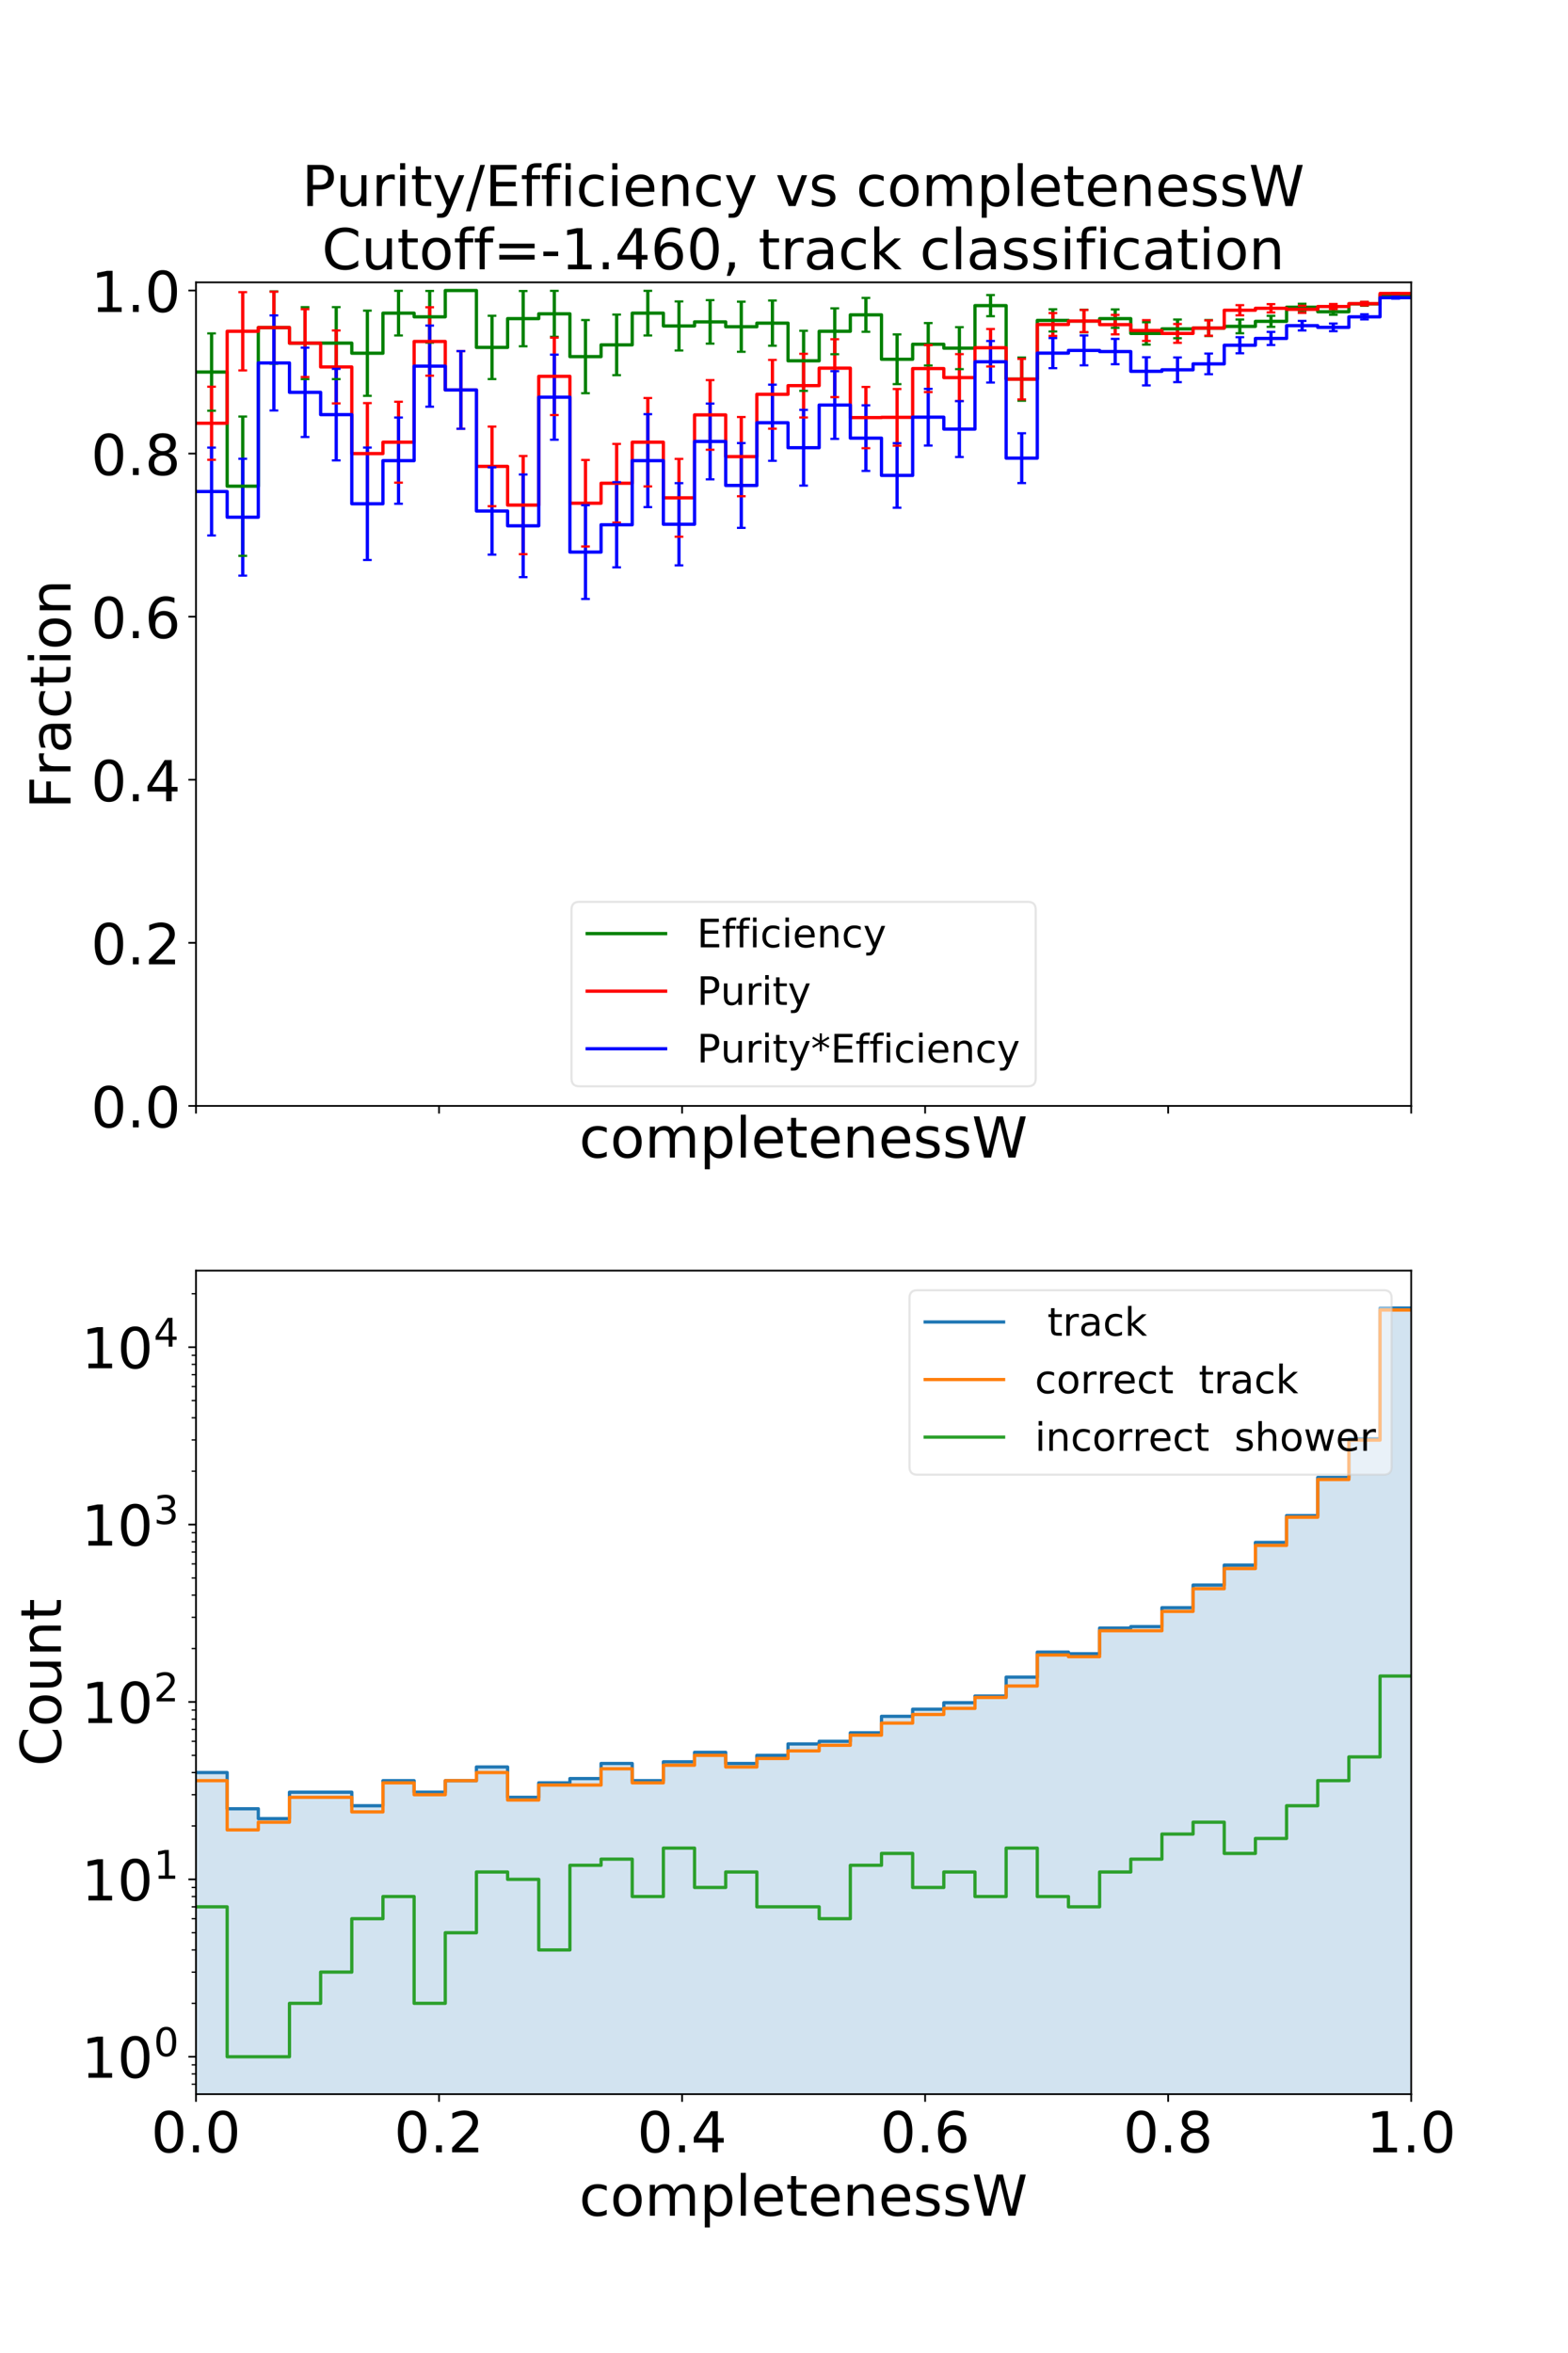 <?xml version="1.0" encoding="utf-8" standalone="no"?>
<!DOCTYPE svg PUBLIC "-//W3C//DTD SVG 1.1//EN"
  "http://www.w3.org/Graphics/SVG/1.1/DTD/svg11.dtd">
<!-- Created with matplotlib (https://matplotlib.org/) -->
<svg height="1080pt" version="1.1" viewBox="0 0 720 1080" width="720pt" xmlns="http://www.w3.org/2000/svg" xmlns:xlink="http://www.w3.org/1999/xlink">
 <defs>
  <style type="text/css">
*{stroke-linecap:butt;stroke-linejoin:round;}
  </style>
 </defs>
 <g id="figure_1">
  <g id="patch_1">
   <path d="M 0 1080 
L 720 1080 
L 720 0 
L 0 0 
z
" style="fill:#ffffff;"/>
  </g>
  <g id="axes_1">
   <g id="patch_2">
    <path d="M 90 507.6 
L 648 507.6 
L 648 129.6 
L 90 129.6 
z
" style="fill:#ffffff;"/>
   </g>
   <g id="matplotlib.axis_1">
    <g id="xtick_1">
     <g id="line2d_1">
      <defs>
       <path d="M 0 0 
L 0 3.5 
" id="m9098dfdfc2" style="stroke:#000000;stroke-width:0.8;"/>
      </defs>
      <g>
       <use style="stroke:#000000;stroke-width:0.8;" x="90" xlink:href="#m9098dfdfc2" y="507.6"/>
      </g>
     </g>
    </g>
    <g id="xtick_2">
     <g id="line2d_2">
      <g>
       <use style="stroke:#000000;stroke-width:0.8;" x="201.6" xlink:href="#m9098dfdfc2" y="507.6"/>
      </g>
     </g>
    </g>
    <g id="xtick_3">
     <g id="line2d_3">
      <g>
       <use style="stroke:#000000;stroke-width:0.8;" x="313.2" xlink:href="#m9098dfdfc2" y="507.6"/>
      </g>
     </g>
    </g>
    <g id="xtick_4">
     <g id="line2d_4">
      <g>
       <use style="stroke:#000000;stroke-width:0.8;" x="424.8" xlink:href="#m9098dfdfc2" y="507.6"/>
      </g>
     </g>
    </g>
    <g id="xtick_5">
     <g id="line2d_5">
      <g>
       <use style="stroke:#000000;stroke-width:0.8;" x="536.4" xlink:href="#m9098dfdfc2" y="507.6"/>
      </g>
     </g>
    </g>
    <g id="xtick_6">
     <g id="line2d_6">
      <g>
       <use style="stroke:#000000;stroke-width:0.8;" x="648" xlink:href="#m9098dfdfc2" y="507.6"/>
      </g>
     </g>
    </g>
    <g id="text_1">
     <!-- completenessW -->
     <defs>
      <path d="M 48.781 52.594 
L 48.781 44.188 
Q 44.969 46.297 41.141 47.344 
Q 37.312 48.391 33.406 48.391 
Q 24.656 48.391 19.812 42.844 
Q 14.984 37.312 14.984 27.297 
Q 14.984 17.281 19.812 11.734 
Q 24.656 6.203 33.406 6.203 
Q 37.312 6.203 41.141 7.25 
Q 44.969 8.297 48.781 10.406 
L 48.781 2.094 
Q 45.016 0.344 40.984 -0.531 
Q 36.969 -1.422 32.422 -1.422 
Q 20.062 -1.422 12.781 6.344 
Q 5.516 14.109 5.516 27.297 
Q 5.516 40.672 12.859 48.328 
Q 20.219 56 33.016 56 
Q 37.156 56 41.109 55.141 
Q 45.062 54.297 48.781 52.594 
z
" id="DejaVuSans-99"/>
      <path d="M 30.609 48.391 
Q 23.391 48.391 19.188 42.75 
Q 14.984 37.109 14.984 27.297 
Q 14.984 17.484 19.156 11.844 
Q 23.344 6.203 30.609 6.203 
Q 37.797 6.203 41.984 11.859 
Q 46.188 17.531 46.188 27.297 
Q 46.188 37.016 41.984 42.703 
Q 37.797 48.391 30.609 48.391 
z
M 30.609 56 
Q 42.328 56 49.016 48.375 
Q 55.719 40.766 55.719 27.297 
Q 55.719 13.875 49.016 6.219 
Q 42.328 -1.422 30.609 -1.422 
Q 18.844 -1.422 12.172 6.219 
Q 5.516 13.875 5.516 27.297 
Q 5.516 40.766 12.172 48.375 
Q 18.844 56 30.609 56 
z
" id="DejaVuSans-111"/>
      <path d="M 52 44.188 
Q 55.375 50.25 60.062 53.125 
Q 64.75 56 71.094 56 
Q 79.641 56 84.281 50.016 
Q 88.922 44.047 88.922 33.016 
L 88.922 0 
L 79.891 0 
L 79.891 32.719 
Q 79.891 40.578 77.094 44.375 
Q 74.312 48.188 68.609 48.188 
Q 61.625 48.188 57.562 43.547 
Q 53.516 38.922 53.516 30.906 
L 53.516 0 
L 44.484 0 
L 44.484 32.719 
Q 44.484 40.625 41.703 44.406 
Q 38.922 48.188 33.109 48.188 
Q 26.219 48.188 22.156 43.531 
Q 18.109 38.875 18.109 30.906 
L 18.109 0 
L 9.078 0 
L 9.078 54.688 
L 18.109 54.688 
L 18.109 46.188 
Q 21.188 51.219 25.484 53.609 
Q 29.781 56 35.688 56 
Q 41.656 56 45.828 52.969 
Q 50 49.953 52 44.188 
z
" id="DejaVuSans-109"/>
      <path d="M 18.109 8.203 
L 18.109 -20.797 
L 9.078 -20.797 
L 9.078 54.688 
L 18.109 54.688 
L 18.109 46.391 
Q 20.953 51.266 25.266 53.625 
Q 29.594 56 35.594 56 
Q 45.562 56 51.781 48.094 
Q 58.016 40.188 58.016 27.297 
Q 58.016 14.406 51.781 6.484 
Q 45.562 -1.422 35.594 -1.422 
Q 29.594 -1.422 25.266 0.953 
Q 20.953 3.328 18.109 8.203 
z
M 48.688 27.297 
Q 48.688 37.203 44.609 42.844 
Q 40.531 48.484 33.406 48.484 
Q 26.266 48.484 22.188 42.844 
Q 18.109 37.203 18.109 27.297 
Q 18.109 17.391 22.188 11.75 
Q 26.266 6.109 33.406 6.109 
Q 40.531 6.109 44.609 11.75 
Q 48.688 17.391 48.688 27.297 
z
" id="DejaVuSans-112"/>
      <path d="M 9.422 75.984 
L 18.406 75.984 
L 18.406 0 
L 9.422 0 
z
" id="DejaVuSans-108"/>
      <path d="M 56.203 29.594 
L 56.203 25.203 
L 14.891 25.203 
Q 15.484 15.922 20.484 11.062 
Q 25.484 6.203 34.422 6.203 
Q 39.594 6.203 44.453 7.469 
Q 49.312 8.734 54.109 11.281 
L 54.109 2.781 
Q 49.266 0.734 44.188 -0.344 
Q 39.109 -1.422 33.891 -1.422 
Q 20.797 -1.422 13.156 6.188 
Q 5.516 13.812 5.516 26.812 
Q 5.516 40.234 12.766 48.109 
Q 20.016 56 32.328 56 
Q 43.359 56 49.781 48.891 
Q 56.203 41.797 56.203 29.594 
z
M 47.219 32.234 
Q 47.125 39.594 43.094 43.984 
Q 39.062 48.391 32.422 48.391 
Q 24.906 48.391 20.391 44.141 
Q 15.875 39.891 15.188 32.172 
z
" id="DejaVuSans-101"/>
      <path d="M 18.312 70.219 
L 18.312 54.688 
L 36.812 54.688 
L 36.812 47.703 
L 18.312 47.703 
L 18.312 18.016 
Q 18.312 11.328 20.141 9.422 
Q 21.969 7.516 27.594 7.516 
L 36.812 7.516 
L 36.812 0 
L 27.594 0 
Q 17.188 0 13.234 3.875 
Q 9.281 7.766 9.281 18.016 
L 9.281 47.703 
L 2.688 47.703 
L 2.688 54.688 
L 9.281 54.688 
L 9.281 70.219 
z
" id="DejaVuSans-116"/>
      <path d="M 54.891 33.016 
L 54.891 0 
L 45.906 0 
L 45.906 32.719 
Q 45.906 40.484 42.875 44.328 
Q 39.844 48.188 33.797 48.188 
Q 26.516 48.188 22.312 43.547 
Q 18.109 38.922 18.109 30.906 
L 18.109 0 
L 9.078 0 
L 9.078 54.688 
L 18.109 54.688 
L 18.109 46.188 
Q 21.344 51.125 25.703 53.562 
Q 30.078 56 35.797 56 
Q 45.219 56 50.047 50.172 
Q 54.891 44.344 54.891 33.016 
z
" id="DejaVuSans-110"/>
      <path d="M 44.281 53.078 
L 44.281 44.578 
Q 40.484 46.531 36.375 47.5 
Q 32.281 48.484 27.875 48.484 
Q 21.188 48.484 17.844 46.438 
Q 14.5 44.391 14.5 40.281 
Q 14.5 37.156 16.891 35.375 
Q 19.281 33.594 26.516 31.984 
L 29.594 31.297 
Q 39.156 29.25 43.188 25.516 
Q 47.219 21.781 47.219 15.094 
Q 47.219 7.469 41.188 3.016 
Q 35.156 -1.422 24.609 -1.422 
Q 20.219 -1.422 15.453 -0.562 
Q 10.688 0.297 5.422 2 
L 5.422 11.281 
Q 10.406 8.688 15.234 7.391 
Q 20.062 6.109 24.812 6.109 
Q 31.156 6.109 34.562 8.281 
Q 37.984 10.453 37.984 14.406 
Q 37.984 18.062 35.516 20.016 
Q 33.062 21.969 24.703 23.781 
L 21.578 24.516 
Q 13.234 26.266 9.516 29.906 
Q 5.812 33.547 5.812 39.891 
Q 5.812 47.609 11.281 51.797 
Q 16.75 56 26.812 56 
Q 31.781 56 36.172 55.266 
Q 40.578 54.547 44.281 53.078 
z
" id="DejaVuSans-115"/>
      <path d="M 3.328 72.906 
L 13.281 72.906 
L 28.609 11.281 
L 43.891 72.906 
L 54.984 72.906 
L 70.312 11.281 
L 85.594 72.906 
L 95.609 72.906 
L 77.297 0 
L 64.891 0 
L 49.516 63.281 
L 33.984 0 
L 21.578 0 
z
" id="DejaVuSans-87"/>
     </defs>
     <g transform="translate(265.958 531.295)scale(0.259 -0.259)">
      <use xlink:href="#DejaVuSans-99"/>
      <use x="54.98" xlink:href="#DejaVuSans-111"/>
      <use x="116.162" xlink:href="#DejaVuSans-109"/>
      <use x="213.574" xlink:href="#DejaVuSans-112"/>
      <use x="277.051" xlink:href="#DejaVuSans-108"/>
      <use x="304.834" xlink:href="#DejaVuSans-101"/>
      <use x="366.357" xlink:href="#DejaVuSans-116"/>
      <use x="405.566" xlink:href="#DejaVuSans-101"/>
      <use x="467.09" xlink:href="#DejaVuSans-110"/>
      <use x="530.469" xlink:href="#DejaVuSans-101"/>
      <use x="591.992" xlink:href="#DejaVuSans-115"/>
      <use x="644.092" xlink:href="#DejaVuSans-115"/>
      <use x="696.191" xlink:href="#DejaVuSans-87"/>
     </g>
    </g>
   </g>
   <g id="matplotlib.axis_2">
    <g id="ytick_1">
     <g id="line2d_7">
      <defs>
       <path d="M 0 0 
L -3.5 0 
" id="mc0fa585a8b" style="stroke:#000000;stroke-width:0.8;"/>
      </defs>
      <g>
       <use style="stroke:#000000;stroke-width:0.8;" x="90" xlink:href="#mc0fa585a8b" y="507.6"/>
      </g>
     </g>
     <g id="text_2">
      <!-- 0.0 -->
      <defs>
       <path d="M 31.781 66.406 
Q 24.172 66.406 20.328 58.906 
Q 16.5 51.422 16.5 36.375 
Q 16.5 21.391 20.328 13.891 
Q 24.172 6.391 31.781 6.391 
Q 39.453 6.391 43.281 13.891 
Q 47.125 21.391 47.125 36.375 
Q 47.125 51.422 43.281 58.906 
Q 39.453 66.406 31.781 66.406 
z
M 31.781 74.219 
Q 44.047 74.219 50.516 64.516 
Q 56.984 54.828 56.984 36.375 
Q 56.984 17.969 50.516 8.266 
Q 44.047 -1.422 31.781 -1.422 
Q 19.531 -1.422 13.062 8.266 
Q 6.594 17.969 6.594 36.375 
Q 6.594 54.828 13.062 64.516 
Q 19.531 74.219 31.781 74.219 
z
" id="DejaVuSans-48"/>
       <path d="M 10.688 12.406 
L 21 12.406 
L 21 0 
L 10.688 0 
z
" id="DejaVuSans-46"/>
      </defs>
      <g transform="translate(41.779 517.448)scale(0.259 -0.259)">
       <use xlink:href="#DejaVuSans-48"/>
       <use x="63.623" xlink:href="#DejaVuSans-46"/>
       <use x="95.41" xlink:href="#DejaVuSans-48"/>
      </g>
     </g>
    </g>
    <g id="ytick_2">
     <g id="line2d_8">
      <g>
       <use style="stroke:#000000;stroke-width:0.8;" x="90" xlink:href="#mc0fa585a8b" y="432.749"/>
      </g>
     </g>
     <g id="text_3">
      <!-- 0.2 -->
      <defs>
       <path d="M 19.188 8.297 
L 53.609 8.297 
L 53.609 0 
L 7.328 0 
L 7.328 8.297 
Q 12.938 14.109 22.625 23.891 
Q 32.328 33.688 34.812 36.531 
Q 39.547 41.844 41.422 45.531 
Q 43.312 49.219 43.312 52.781 
Q 43.312 58.594 39.234 62.25 
Q 35.156 65.922 28.609 65.922 
Q 23.969 65.922 18.812 64.312 
Q 13.672 62.703 7.812 59.422 
L 7.812 69.391 
Q 13.766 71.781 18.938 73 
Q 24.125 74.219 28.422 74.219 
Q 39.75 74.219 46.484 68.547 
Q 53.219 62.891 53.219 53.422 
Q 53.219 48.922 51.531 44.891 
Q 49.859 40.875 45.406 35.406 
Q 44.188 33.984 37.641 27.219 
Q 31.109 20.453 19.188 8.297 
z
" id="DejaVuSans-50"/>
      </defs>
      <g transform="translate(41.779 442.596)scale(0.259 -0.259)">
       <use xlink:href="#DejaVuSans-48"/>
       <use x="63.623" xlink:href="#DejaVuSans-46"/>
       <use x="95.41" xlink:href="#DejaVuSans-50"/>
      </g>
     </g>
    </g>
    <g id="ytick_3">
     <g id="line2d_9">
      <g>
       <use style="stroke:#000000;stroke-width:0.8;" x="90" xlink:href="#mc0fa585a8b" y="357.897"/>
      </g>
     </g>
     <g id="text_4">
      <!-- 0.4 -->
      <defs>
       <path d="M 37.797 64.312 
L 12.891 25.391 
L 37.797 25.391 
z
M 35.203 72.906 
L 47.609 72.906 
L 47.609 25.391 
L 58.016 25.391 
L 58.016 17.188 
L 47.609 17.188 
L 47.609 0 
L 37.797 0 
L 37.797 17.188 
L 4.891 17.188 
L 4.891 26.703 
z
" id="DejaVuSans-52"/>
      </defs>
      <g transform="translate(41.779 367.745)scale(0.259 -0.259)">
       <use xlink:href="#DejaVuSans-48"/>
       <use x="63.623" xlink:href="#DejaVuSans-46"/>
       <use x="95.41" xlink:href="#DejaVuSans-52"/>
      </g>
     </g>
    </g>
    <g id="ytick_4">
     <g id="line2d_10">
      <g>
       <use style="stroke:#000000;stroke-width:0.8;" x="90" xlink:href="#mc0fa585a8b" y="283.046"/>
      </g>
     </g>
     <g id="text_5">
      <!-- 0.6 -->
      <defs>
       <path d="M 33.016 40.375 
Q 26.375 40.375 22.484 35.828 
Q 18.609 31.297 18.609 23.391 
Q 18.609 15.531 22.484 10.953 
Q 26.375 6.391 33.016 6.391 
Q 39.656 6.391 43.531 10.953 
Q 47.406 15.531 47.406 23.391 
Q 47.406 31.297 43.531 35.828 
Q 39.656 40.375 33.016 40.375 
z
M 52.594 71.297 
L 52.594 62.312 
Q 48.875 64.062 45.094 64.984 
Q 41.312 65.922 37.594 65.922 
Q 27.828 65.922 22.672 59.328 
Q 17.531 52.734 16.797 39.406 
Q 19.672 43.656 24.016 45.922 
Q 28.375 48.188 33.594 48.188 
Q 44.578 48.188 50.953 41.516 
Q 57.328 34.859 57.328 23.391 
Q 57.328 12.156 50.688 5.359 
Q 44.047 -1.422 33.016 -1.422 
Q 20.359 -1.422 13.672 8.266 
Q 6.984 17.969 6.984 36.375 
Q 6.984 53.656 15.188 63.938 
Q 23.391 74.219 37.203 74.219 
Q 40.922 74.219 44.703 73.484 
Q 48.484 72.75 52.594 71.297 
z
" id="DejaVuSans-54"/>
      </defs>
      <g transform="translate(41.779 292.893)scale(0.259 -0.259)">
       <use xlink:href="#DejaVuSans-48"/>
       <use x="63.623" xlink:href="#DejaVuSans-46"/>
       <use x="95.41" xlink:href="#DejaVuSans-54"/>
      </g>
     </g>
    </g>
    <g id="ytick_5">
     <g id="line2d_11">
      <g>
       <use style="stroke:#000000;stroke-width:0.8;" x="90" xlink:href="#mc0fa585a8b" y="208.194"/>
      </g>
     </g>
     <g id="text_6">
      <!-- 0.8 -->
      <defs>
       <path d="M 31.781 34.625 
Q 24.75 34.625 20.719 30.859 
Q 16.703 27.094 16.703 20.516 
Q 16.703 13.922 20.719 10.156 
Q 24.75 6.391 31.781 6.391 
Q 38.812 6.391 42.859 10.172 
Q 46.922 13.969 46.922 20.516 
Q 46.922 27.094 42.891 30.859 
Q 38.875 34.625 31.781 34.625 
z
M 21.922 38.812 
Q 15.578 40.375 12.031 44.719 
Q 8.5 49.078 8.5 55.328 
Q 8.5 64.062 14.719 69.141 
Q 20.953 74.219 31.781 74.219 
Q 42.672 74.219 48.875 69.141 
Q 55.078 64.062 55.078 55.328 
Q 55.078 49.078 51.531 44.719 
Q 48 40.375 41.703 38.812 
Q 48.828 37.156 52.797 32.312 
Q 56.781 27.484 56.781 20.516 
Q 56.781 9.906 50.312 4.234 
Q 43.844 -1.422 31.781 -1.422 
Q 19.734 -1.422 13.25 4.234 
Q 6.781 9.906 6.781 20.516 
Q 6.781 27.484 10.781 32.312 
Q 14.797 37.156 21.922 38.812 
z
M 18.312 54.391 
Q 18.312 48.734 21.844 45.562 
Q 25.391 42.391 31.781 42.391 
Q 38.141 42.391 41.719 45.562 
Q 45.312 48.734 45.312 54.391 
Q 45.312 60.062 41.719 63.234 
Q 38.141 66.406 31.781 66.406 
Q 25.391 66.406 21.844 63.234 
Q 18.312 60.062 18.312 54.391 
z
" id="DejaVuSans-56"/>
      </defs>
      <g transform="translate(41.779 218.042)scale(0.259 -0.259)">
       <use xlink:href="#DejaVuSans-48"/>
       <use x="63.623" xlink:href="#DejaVuSans-46"/>
       <use x="95.41" xlink:href="#DejaVuSans-56"/>
      </g>
     </g>
    </g>
    <g id="ytick_6">
     <g id="line2d_12">
      <g>
       <use style="stroke:#000000;stroke-width:0.8;" x="90" xlink:href="#mc0fa585a8b" y="133.343"/>
      </g>
     </g>
     <g id="text_7">
      <!-- 1.0 -->
      <defs>
       <path d="M 12.406 8.297 
L 28.516 8.297 
L 28.516 63.922 
L 10.984 60.406 
L 10.984 69.391 
L 28.422 72.906 
L 38.281 72.906 
L 38.281 8.297 
L 54.391 8.297 
L 54.391 0 
L 12.406 0 
z
" id="DejaVuSans-49"/>
      </defs>
      <g transform="translate(41.779 143.19)scale(0.259 -0.259)">
       <use xlink:href="#DejaVuSans-49"/>
       <use x="63.623" xlink:href="#DejaVuSans-46"/>
       <use x="95.41" xlink:href="#DejaVuSans-48"/>
      </g>
     </g>
    </g>
    <g id="text_8">
     <!-- Fraction -->
     <defs>
      <path d="M 9.812 72.906 
L 51.703 72.906 
L 51.703 64.594 
L 19.672 64.594 
L 19.672 43.109 
L 48.578 43.109 
L 48.578 34.812 
L 19.672 34.812 
L 19.672 0 
L 9.812 0 
z
" id="DejaVuSans-70"/>
      <path d="M 41.109 46.297 
Q 39.594 47.172 37.812 47.578 
Q 36.031 48 33.891 48 
Q 26.266 48 22.188 43.047 
Q 18.109 38.094 18.109 28.812 
L 18.109 0 
L 9.078 0 
L 9.078 54.688 
L 18.109 54.688 
L 18.109 46.188 
Q 20.953 51.172 25.484 53.578 
Q 30.031 56 36.531 56 
Q 37.453 56 38.578 55.875 
Q 39.703 55.766 41.062 55.516 
z
" id="DejaVuSans-114"/>
      <path d="M 34.281 27.484 
Q 23.391 27.484 19.188 25 
Q 14.984 22.516 14.984 16.5 
Q 14.984 11.719 18.141 8.906 
Q 21.297 6.109 26.703 6.109 
Q 34.188 6.109 38.703 11.406 
Q 43.219 16.703 43.219 25.484 
L 43.219 27.484 
z
M 52.203 31.203 
L 52.203 0 
L 43.219 0 
L 43.219 8.297 
Q 40.141 3.328 35.547 0.953 
Q 30.953 -1.422 24.312 -1.422 
Q 15.922 -1.422 10.953 3.297 
Q 6 8.016 6 15.922 
Q 6 25.141 12.172 29.828 
Q 18.359 34.516 30.609 34.516 
L 43.219 34.516 
L 43.219 35.406 
Q 43.219 41.609 39.141 45 
Q 35.062 48.391 27.688 48.391 
Q 23 48.391 18.547 47.266 
Q 14.109 46.141 10.016 43.891 
L 10.016 52.203 
Q 14.938 54.109 19.578 55.047 
Q 24.219 56 28.609 56 
Q 40.484 56 46.344 49.844 
Q 52.203 43.703 52.203 31.203 
z
" id="DejaVuSans-97"/>
      <path d="M 9.422 54.688 
L 18.406 54.688 
L 18.406 0 
L 9.422 0 
z
M 9.422 75.984 
L 18.406 75.984 
L 18.406 64.594 
L 9.422 64.594 
z
" id="DejaVuSans-105"/>
     </defs>
     <g transform="translate(32.389 371.26)rotate(-90)scale(0.259 -0.259)">
      <use xlink:href="#DejaVuSans-70"/>
      <use x="57.41" xlink:href="#DejaVuSans-114"/>
      <use x="98.523" xlink:href="#DejaVuSans-97"/>
      <use x="159.803" xlink:href="#DejaVuSans-99"/>
      <use x="214.783" xlink:href="#DejaVuSans-116"/>
      <use x="253.992" xlink:href="#DejaVuSans-105"/>
      <use x="281.775" xlink:href="#DejaVuSans-111"/>
      <use x="342.957" xlink:href="#DejaVuSans-110"/>
     </g>
    </g>
   </g>
   <g id="LineCollection_1">
    <path clip-path="url(#pb4fd196002)" d="M 97.154 188.521 
L 97.154 153.016 
" style="fill:none;stroke:#008000;stroke-width:1.5;"/>
    <path clip-path="url(#pb4fd196002)" d="M 111.462 255.132 
L 111.462 191.197 
" style="fill:none;stroke:#008000;stroke-width:1.5;"/>
    <path clip-path="url(#pb4fd196002)" d="M 125.769 166.975 
L 125.769 133.734 
" style="fill:none;stroke:#008000;stroke-width:1.5;"/>
    <path clip-path="url(#pb4fd196002)" d="M 140.077 174.002 
L 140.077 140.975 
" style="fill:none;stroke:#008000;stroke-width:1.5;"/>
    <path clip-path="url(#pb4fd196002)" d="M 154.385 174.002 
L 154.385 140.975 
" style="fill:none;stroke:#008000;stroke-width:1.5;"/>
    <path clip-path="url(#pb4fd196002)" d="M 168.692 181.69 
L 168.692 142.573 
" style="fill:none;stroke:#008000;stroke-width:1.5;"/>
    <path clip-path="url(#pb4fd196002)" d="M 183 153.989 
L 183 133.488 
" style="fill:none;stroke:#008000;stroke-width:1.5;"/>
    <path clip-path="url(#pb4fd196002)" d="M 197.308 157.292 
L 197.308 133.539 
" style="fill:none;stroke:#008000;stroke-width:1.5;"/>
    <path clip-path="url(#pb4fd196002)" d="M 211.615 133.343 
L 211.615 133.343 
" style="fill:none;stroke:#008000;stroke-width:1.5;"/>
    <path clip-path="url(#pb4fd196002)" d="M 225.923 173.993 
L 225.923 144.914 
" style="fill:none;stroke:#008000;stroke-width:1.5;"/>
    <path clip-path="url(#pb4fd196002)" d="M 240.231 158.929 
L 240.231 133.567 
" style="fill:none;stroke:#008000;stroke-width:1.5;"/>
    <path clip-path="url(#pb4fd196002)" d="M 254.538 154.575 
L 254.538 133.496 
" style="fill:none;stroke:#008000;stroke-width:1.5;"/>
    <path clip-path="url(#pb4fd196002)" d="M 268.846 180.482 
L 268.846 146.893 
" style="fill:none;stroke:#008000;stroke-width:1.5;"/>
    <path clip-path="url(#pb4fd196002)" d="M 283.154 172.21 
L 283.154 144.376 
" style="fill:none;stroke:#008000;stroke-width:1.5;"/>
    <path clip-path="url(#pb4fd196002)" d="M 297.462 153.989 
L 297.462 133.488 
" style="fill:none;stroke:#008000;stroke-width:1.5;"/>
    <path clip-path="url(#pb4fd196002)" d="M 311.769 160.868 
L 311.769 138.361 
" style="fill:none;stroke:#008000;stroke-width:1.5;"/>
    <path clip-path="url(#pb4fd196002)" d="M 326.077 157.718 
L 326.077 137.756 
" style="fill:none;stroke:#008000;stroke-width:1.5;"/>
    <path clip-path="url(#pb4fd196002)" d="M 340.385 161.474 
L 340.385 138.479 
" style="fill:none;stroke:#008000;stroke-width:1.5;"/>
    <path clip-path="url(#pb4fd196002)" d="M 354.692 158.685 
L 354.692 137.941 
" style="fill:none;stroke:#008000;stroke-width:1.5;"/>
    <path clip-path="url(#pb4fd196002)" d="M 369 179.399 
L 369 151.813 
" style="fill:none;stroke:#008000;stroke-width:1.5;"/>
    <path clip-path="url(#pb4fd196002)" d="M 383.308 162.586 
L 383.308 141.525 
" style="fill:none;stroke:#008000;stroke-width:1.5;"/>
    <path clip-path="url(#pb4fd196002)" d="M 397.615 152.295 
L 397.615 136.734 
" style="fill:none;stroke:#008000;stroke-width:1.5;"/>
    <path clip-path="url(#pb4fd196002)" d="M 411.923 176.322 
L 411.923 153.491 
" style="fill:none;stroke:#008000;stroke-width:1.5;"/>
    <path clip-path="url(#pb4fd196002)" d="M 426.231 167.755 
L 426.231 148.283 
" style="fill:none;stroke:#008000;stroke-width:1.5;"/>
    <path clip-path="url(#pb4fd196002)" d="M 440.538 169.447 
L 440.538 150.163 
" style="fill:none;stroke:#008000;stroke-width:1.5;"/>
    <path clip-path="url(#pb4fd196002)" d="M 454.846 145.128 
L 454.846 135.418 
" style="fill:none;stroke:#008000;stroke-width:1.5;"/>
    <path clip-path="url(#pb4fd196002)" d="M 469.154 183.939 
L 469.154 164.106 
" style="fill:none;stroke:#008000;stroke-width:1.5;"/>
    <path clip-path="url(#pb4fd196002)" d="M 483.462 152.147 
L 483.462 141.97 
" style="fill:none;stroke:#008000;stroke-width:1.5;"/>
    <path clip-path="url(#pb4fd196002)" d="M 497.769 152.547 
L 497.769 142.157 
" style="fill:none;stroke:#008000;stroke-width:1.5;"/>
    <path clip-path="url(#pb4fd196002)" d="M 512.077 150.475 
L 512.077 142.021 
" style="fill:none;stroke:#008000;stroke-width:1.5;"/>
    <path clip-path="url(#pb4fd196002)" d="M 526.385 158.164 
L 526.385 147.916 
" style="fill:none;stroke:#008000;stroke-width:1.5;"/>
    <path clip-path="url(#pb4fd196002)" d="M 540.692 155.253 
L 540.692 146.657 
" style="fill:none;stroke:#008000;stroke-width:1.5;"/>
    <path clip-path="url(#pb4fd196002)" d="M 555 154.252 
L 555 146.905 
" style="fill:none;stroke:#008000;stroke-width:1.5;"/>
    <path clip-path="url(#pb4fd196002)" d="M 569.308 152.965 
L 569.308 146.65 
" style="fill:none;stroke:#008000;stroke-width:1.5;"/>
    <path clip-path="url(#pb4fd196002)" d="M 583.615 150.037 
L 583.615 144.965 
" style="fill:none;stroke:#008000;stroke-width:1.5;"/>
    <path clip-path="url(#pb4fd196002)" d="M 597.923 142.59 
L 597.923 139.426 
" style="fill:none;stroke:#008000;stroke-width:1.5;"/>
    <path clip-path="url(#pb4fd196002)" d="M 612.231 144.478 
L 612.231 141.701 
" style="fill:none;stroke:#008000;stroke-width:1.5;"/>
    <path clip-path="url(#pb4fd196002)" d="M 626.538 140.355 
L 626.538 138.63 
" style="fill:none;stroke:#008000;stroke-width:1.5;"/>
    <path clip-path="url(#pb4fd196002)" d="M 640.846 135.612 
L 640.846 134.923 
" style="fill:none;stroke:#008000;stroke-width:1.5;"/>
   </g>
   <g id="LineCollection_2">
    <path clip-path="url(#pb4fd196002)" d="M 97.154 211.041 
L 97.154 177.496 
" style="fill:none;stroke:#ff0000;stroke-width:1.5;"/>
    <path clip-path="url(#pb4fd196002)" d="M 111.462 170.023 
L 111.462 134.088 
" style="fill:none;stroke:#ff0000;stroke-width:1.5;"/>
    <path clip-path="url(#pb4fd196002)" d="M 125.769 166.817 
L 125.769 133.892 
" style="fill:none;stroke:#ff0000;stroke-width:1.5;"/>
    <path clip-path="url(#pb4fd196002)" d="M 140.077 173.05 
L 140.077 141.926 
" style="fill:none;stroke:#ff0000;stroke-width:1.5;"/>
    <path clip-path="url(#pb4fd196002)" d="M 154.385 185.172 
L 154.385 151.687 
" style="fill:none;stroke:#ff0000;stroke-width:1.5;"/>
    <path clip-path="url(#pb4fd196002)" d="M 168.692 231.367 
L 168.692 185.021 
" style="fill:none;stroke:#ff0000;stroke-width:1.5;"/>
    <path clip-path="url(#pb4fd196002)" d="M 183 221.537 
L 183 184.406 
" style="fill:none;stroke:#ff0000;stroke-width:1.5;"/>
    <path clip-path="url(#pb4fd196002)" d="M 197.308 172.434 
L 197.308 141.033 
" style="fill:none;stroke:#ff0000;stroke-width:1.5;"/>
    <path clip-path="url(#pb4fd196002)" d="M 211.615 196.822 
L 211.615 161.145 
" style="fill:none;stroke:#ff0000;stroke-width:1.5;"/>
    <path clip-path="url(#pb4fd196002)" d="M 225.923 232.329 
L 225.923 195.801 
" style="fill:none;stroke:#ff0000;stroke-width:1.5;"/>
    <path clip-path="url(#pb4fd196002)" d="M 240.231 254.366 
L 240.231 209.296 
" style="fill:none;stroke:#ff0000;stroke-width:1.5;"/>
    <path clip-path="url(#pb4fd196002)" d="M 254.538 190.498 
L 254.538 154.978 
" style="fill:none;stroke:#ff0000;stroke-width:1.5;"/>
    <path clip-path="url(#pb4fd196002)" d="M 268.846 250.831 
L 268.846 211.119 
" style="fill:none;stroke:#ff0000;stroke-width:1.5;"/>
    <path clip-path="url(#pb4fd196002)" d="M 283.154 239.865 
L 283.154 203.742 
" style="fill:none;stroke:#ff0000;stroke-width:1.5;"/>
    <path clip-path="url(#pb4fd196002)" d="M 297.462 223.26 
L 297.462 182.684 
" style="fill:none;stroke:#ff0000;stroke-width:1.5;"/>
    <path clip-path="url(#pb4fd196002)" d="M 311.769 246.352 
L 311.769 210.633 
" style="fill:none;stroke:#ff0000;stroke-width:1.5;"/>
    <path clip-path="url(#pb4fd196002)" d="M 326.077 206.417 
L 326.077 174.449 
" style="fill:none;stroke:#ff0000;stroke-width:1.5;"/>
    <path clip-path="url(#pb4fd196002)" d="M 340.385 227.763 
L 340.385 191.398 
" style="fill:none;stroke:#ff0000;stroke-width:1.5;"/>
    <path clip-path="url(#pb4fd196002)" d="M 354.692 196.76 
L 354.692 165.19 
" style="fill:none;stroke:#ff0000;stroke-width:1.5;"/>
    <path clip-path="url(#pb4fd196002)" d="M 369 191.621 
L 369 162.391 
" style="fill:none;stroke:#ff0000;stroke-width:1.5;"/>
    <path clip-path="url(#pb4fd196002)" d="M 383.308 182.27 
L 383.308 155.703 
" style="fill:none;stroke:#ff0000;stroke-width:1.5;"/>
    <path clip-path="url(#pb4fd196002)" d="M 397.615 205.733 
L 397.615 177.604 
" style="fill:none;stroke:#ff0000;stroke-width:1.5;"/>
    <path clip-path="url(#pb4fd196002)" d="M 411.923 204.558 
L 411.923 178.563 
" style="fill:none;stroke:#ff0000;stroke-width:1.5;"/>
    <path clip-path="url(#pb4fd196002)" d="M 426.231 179.957 
L 426.231 158.395 
" style="fill:none;stroke:#ff0000;stroke-width:1.5;"/>
    <path clip-path="url(#pb4fd196002)" d="M 440.538 184.071 
L 440.538 162.553 
" style="fill:none;stroke:#ff0000;stroke-width:1.5;"/>
    <path clip-path="url(#pb4fd196002)" d="M 454.846 168.21 
L 454.846 151.002 
" style="fill:none;stroke:#ff0000;stroke-width:1.5;"/>
    <path clip-path="url(#pb4fd196002)" d="M 469.154 183.32 
L 469.154 164.726 
" style="fill:none;stroke:#ff0000;stroke-width:1.5;"/>
    <path clip-path="url(#pb4fd196002)" d="M 483.462 154.186 
L 483.462 143.688 
" style="fill:none;stroke:#ff0000;stroke-width:1.5;"/>
    <path clip-path="url(#pb4fd196002)" d="M 497.769 152.435 
L 497.769 142.269 
" style="fill:none;stroke:#ff0000;stroke-width:1.5;"/>
    <path clip-path="url(#pb4fd196002)" d="M 512.077 153.461 
L 512.077 144.53 
" style="fill:none;stroke:#ff0000;stroke-width:1.5;"/>
    <path clip-path="url(#pb4fd196002)" d="M 526.385 156.475 
L 526.385 146.929 
" style="fill:none;stroke:#ff0000;stroke-width:1.5;"/>
    <path clip-path="url(#pb4fd196002)" d="M 540.692 157.366 
L 540.692 148.715 
" style="fill:none;stroke:#ff0000;stroke-width:1.5;"/>
    <path clip-path="url(#pb4fd196002)" d="M 555 154.094 
L 555 147.062 
" style="fill:none;stroke:#ff0000;stroke-width:1.5;"/>
    <path clip-path="url(#pb4fd196002)" d="M 569.308 144.725 
L 569.308 140.058 
" style="fill:none;stroke:#ff0000;stroke-width:1.5;"/>
    <path clip-path="url(#pb4fd196002)" d="M 583.615 143.414 
L 583.615 139.585 
" style="fill:none;stroke:#ff0000;stroke-width:1.5;"/>
    <path clip-path="url(#pb4fd196002)" d="M 597.923 143.611 
L 597.923 140.358 
" style="fill:none;stroke:#ff0000;stroke-width:1.5;"/>
    <path clip-path="url(#pb4fd196002)" d="M 612.231 141.883 
L 612.231 139.519 
" style="fill:none;stroke:#ff0000;stroke-width:1.5;"/>
    <path clip-path="url(#pb4fd196002)" d="M 626.538 140.203 
L 626.538 138.539 
" style="fill:none;stroke:#ff0000;stroke-width:1.5;"/>
    <path clip-path="url(#pb4fd196002)" d="M 640.846 134.999 
L 640.846 134.423 
" style="fill:none;stroke:#ff0000;stroke-width:1.5;"/>
   </g>
   <g id="LineCollection_3">
    <path clip-path="url(#pb4fd196002)" d="M 97.154 245.771 
L 97.154 205.432 
" style="fill:none;stroke:#0000ff;stroke-width:1.5;"/>
    <path clip-path="url(#pb4fd196002)" d="M 111.462 264.204 
L 111.462 210.569 
" style="fill:none;stroke:#0000ff;stroke-width:1.5;"/>
    <path clip-path="url(#pb4fd196002)" d="M 125.769 188.416 
L 125.769 144.769 
" style="fill:none;stroke:#0000ff;stroke-width:1.5;"/>
    <path clip-path="url(#pb4fd196002)" d="M 140.077 200.589 
L 140.077 159.563 
" style="fill:none;stroke:#0000ff;stroke-width:1.5;"/>
    <path clip-path="url(#pb4fd196002)" d="M 154.385 211.318 
L 154.385 169.304 
" style="fill:none;stroke:#0000ff;stroke-width:1.5;"/>
    <path clip-path="url(#pb4fd196002)" d="M 168.692 257.035 
L 168.692 205.415 
" style="fill:none;stroke:#0000ff;stroke-width:1.5;"/>
    <path clip-path="url(#pb4fd196002)" d="M 183 231.222 
L 183 191.645 
" style="fill:none;stroke:#0000ff;stroke-width:1.5;"/>
    <path clip-path="url(#pb4fd196002)" d="M 197.308 186.679 
L 197.308 149.425 
" style="fill:none;stroke:#0000ff;stroke-width:1.5;"/>
    <path clip-path="url(#pb4fd196002)" d="M 211.615 196.822 
L 211.615 161.145 
" style="fill:none;stroke:#0000ff;stroke-width:1.5;"/>
    <path clip-path="url(#pb4fd196002)" d="M 225.923 254.574 
L 225.923 214.514 
" style="fill:none;stroke:#0000ff;stroke-width:1.5;"/>
    <path clip-path="url(#pb4fd196002)" d="M 240.231 264.895 
L 240.231 217.787 
" style="fill:none;stroke:#0000ff;stroke-width:1.5;"/>
    <path clip-path="url(#pb4fd196002)" d="M 254.538 201.84 
L 254.538 162.772 
" style="fill:none;stroke:#0000ff;stroke-width:1.5;"/>
    <path clip-path="url(#pb4fd196002)" d="M 268.846 274.922 
L 268.846 231.886 
" style="fill:none;stroke:#0000ff;stroke-width:1.5;"/>
    <path clip-path="url(#pb4fd196002)" d="M 283.154 260.416 
L 283.154 221.297 
" style="fill:none;stroke:#0000ff;stroke-width:1.5;"/>
    <path clip-path="url(#pb4fd196002)" d="M 297.462 232.761 
L 297.462 190.107 
" style="fill:none;stroke:#0000ff;stroke-width:1.5;"/>
    <path clip-path="url(#pb4fd196002)" d="M 311.769 259.503 
L 311.769 221.753 
" style="fill:none;stroke:#0000ff;stroke-width:1.5;"/>
    <path clip-path="url(#pb4fd196002)" d="M 326.077 220.02 
L 326.077 185.243 
" style="fill:none;stroke:#0000ff;stroke-width:1.5;"/>
    <path clip-path="url(#pb4fd196002)" d="M 340.385 242.278 
L 340.385 203.373 
" style="fill:none;stroke:#0000ff;stroke-width:1.5;"/>
    <path clip-path="url(#pb4fd196002)" d="M 354.692 211.509 
L 354.692 176.572 
" style="fill:none;stroke:#0000ff;stroke-width:1.5;"/>
    <path clip-path="url(#pb4fd196002)" d="M 369 222.893 
L 369 188.118 
" style="fill:none;stroke:#0000ff;stroke-width:1.5;"/>
    <path clip-path="url(#pb4fd196002)" d="M 383.308 201.446 
L 383.308 170.387 
" style="fill:none;stroke:#0000ff;stroke-width:1.5;"/>
    <path clip-path="url(#pb4fd196002)" d="M 397.615 216.159 
L 397.615 186.04 
" style="fill:none;stroke:#0000ff;stroke-width:1.5;"/>
    <path clip-path="url(#pb4fd196002)" d="M 411.923 233.032 
L 411.923 203.397 
" style="fill:none;stroke:#0000ff;stroke-width:1.5;"/>
    <path clip-path="url(#pb4fd196002)" d="M 426.231 204.491 
L 426.231 178.488 
" style="fill:none;stroke:#0000ff;stroke-width:1.5;"/>
    <path clip-path="url(#pb4fd196002)" d="M 440.538 209.755 
L 440.538 184.141 
" style="fill:none;stroke:#0000ff;stroke-width:1.5;"/>
    <path clip-path="url(#pb4fd196002)" d="M 454.846 175.587 
L 454.846 156.514 
" style="fill:none;stroke:#0000ff;stroke-width:1.5;"/>
    <path clip-path="url(#pb4fd196002)" d="M 469.154 221.715 
L 469.154 198.848 
" style="fill:none;stroke:#0000ff;stroke-width:1.5;"/>
    <path clip-path="url(#pb4fd196002)" d="M 483.462 168.983 
L 483.462 155.179 
" style="fill:none;stroke:#0000ff;stroke-width:1.5;"/>
    <path clip-path="url(#pb4fd196002)" d="M 497.769 167.701 
L 497.769 153.974 
" style="fill:none;stroke:#0000ff;stroke-width:1.5;"/>
    <path clip-path="url(#pb4fd196002)" d="M 512.077 167.182 
L 512.077 155.541 
" style="fill:none;stroke:#0000ff;stroke-width:1.5;"/>
    <path clip-path="url(#pb4fd196002)" d="M 526.385 176.896 
L 526.385 163.972 
" style="fill:none;stroke:#0000ff;stroke-width:1.5;"/>
    <path clip-path="url(#pb4fd196002)" d="M 540.692 175.386 
L 540.692 164.065 
" style="fill:none;stroke:#0000ff;stroke-width:1.5;"/>
    <path clip-path="url(#pb4fd196002)" d="M 555 171.756 
L 555 162.284 
" style="fill:none;stroke:#0000ff;stroke-width:1.5;"/>
    <path clip-path="url(#pb4fd196002)" d="M 569.308 162.153 
L 569.308 154.764 
" style="fill:none;stroke:#0000ff;stroke-width:1.5;"/>
    <path clip-path="url(#pb4fd196002)" d="M 583.615 158.364 
L 583.615 152.335 
" style="fill:none;stroke:#0000ff;stroke-width:1.5;"/>
    <path clip-path="url(#pb4fd196002)" d="M 597.923 151.67 
L 597.923 147.275 
" style="fill:none;stroke:#0000ff;stroke-width:1.5;"/>
    <path clip-path="url(#pb4fd196002)" d="M 612.231 152.012 
L 612.231 148.501 
" style="fill:none;stroke:#0000ff;stroke-width:1.5;"/>
    <path clip-path="url(#pb4fd196002)" d="M 626.538 146.59 
L 626.538 144.253 
" style="fill:none;stroke:#0000ff;stroke-width:1.5;"/>
    <path clip-path="url(#pb4fd196002)" d="M 640.846 137.075 
L 640.846 136.183 
" style="fill:none;stroke:#0000ff;stroke-width:1.5;"/>
   </g>
   <g id="line2d_13">
    <path clip-path="url(#pb4fd196002)" d="M 90 170.768 
L 104.308 170.768 
L 104.308 223.164 
L 118.615 223.164 
L 118.615 150.354 
L 132.923 150.354 
L 132.923 157.488 
L 147.231 157.488 
L 147.231 157.488 
L 161.538 157.488 
L 161.538 162.132 
L 175.846 162.132 
L 175.846 143.739 
L 190.154 143.739 
L 190.154 145.415 
L 204.462 145.415 
L 204.462 133.343 
L 218.769 133.343 
L 218.769 159.454 
L 233.077 159.454 
L 233.077 146.248 
L 247.385 146.248 
L 247.385 144.036 
L 261.692 144.036 
L 261.692 163.688 
L 276 163.688 
L 276 158.293 
L 290.308 158.293 
L 290.308 143.739 
L 304.615 143.739 
L 304.615 149.615 
L 318.923 149.615 
L 318.923 147.737 
L 333.231 147.737 
L 333.231 149.976 
L 347.538 149.976 
L 347.538 148.313 
L 361.846 148.313 
L 361.846 165.606 
L 376.154 165.606 
L 376.154 152.055 
L 390.462 152.055 
L 390.462 144.514 
L 404.769 144.514 
L 404.769 164.906 
L 419.077 164.906 
L 419.077 158.019 
L 433.385 158.019 
L 433.385 159.805 
L 447.692 159.805 
L 447.692 140.273 
L 462 140.273 
L 462 174.023 
L 476.308 174.023 
L 476.308 147.059 
L 490.615 147.059 
L 490.615 147.352 
L 504.923 147.352 
L 504.923 146.248 
L 519.231 146.248 
L 519.231 153.04 
L 533.538 153.04 
L 533.538 150.955 
L 547.846 150.955 
L 547.846 150.578 
L 562.154 150.578 
L 562.154 149.807 
L 576.462 149.807 
L 576.462 147.501 
L 590.769 147.501 
L 590.769 141.008 
L 605.077 141.008 
L 605.077 143.09 
L 619.385 143.09 
L 619.385 139.492 
L 633.692 139.492 
L 633.692 135.268 
L 648 135.268 
" style="fill:none;stroke:#008000;stroke-linecap:square;stroke-width:1.5;"/>
   </g>
   <g id="line2d_14">
    <defs>
     <path d="M 2 0 
L -2 -0 
" id="m18d3dd8813" style="stroke:#008000;"/>
    </defs>
    <g clip-path="url(#pb4fd196002)">
     <use style="fill:#008000;stroke:#008000;" x="97.154" xlink:href="#m18d3dd8813" y="188.521"/>
     <use style="fill:#008000;stroke:#008000;" x="111.462" xlink:href="#m18d3dd8813" y="255.132"/>
     <use style="fill:#008000;stroke:#008000;" x="125.769" xlink:href="#m18d3dd8813" y="166.975"/>
     <use style="fill:#008000;stroke:#008000;" x="140.077" xlink:href="#m18d3dd8813" y="174.002"/>
     <use style="fill:#008000;stroke:#008000;" x="154.385" xlink:href="#m18d3dd8813" y="174.002"/>
     <use style="fill:#008000;stroke:#008000;" x="168.692" xlink:href="#m18d3dd8813" y="181.69"/>
     <use style="fill:#008000;stroke:#008000;" x="183" xlink:href="#m18d3dd8813" y="153.989"/>
     <use style="fill:#008000;stroke:#008000;" x="197.308" xlink:href="#m18d3dd8813" y="157.292"/>
     <use style="fill:#008000;stroke:#008000;" x="211.615" xlink:href="#m18d3dd8813" y="133.343"/>
     <use style="fill:#008000;stroke:#008000;" x="225.923" xlink:href="#m18d3dd8813" y="173.993"/>
     <use style="fill:#008000;stroke:#008000;" x="240.231" xlink:href="#m18d3dd8813" y="158.929"/>
     <use style="fill:#008000;stroke:#008000;" x="254.538" xlink:href="#m18d3dd8813" y="154.575"/>
     <use style="fill:#008000;stroke:#008000;" x="268.846" xlink:href="#m18d3dd8813" y="180.482"/>
     <use style="fill:#008000;stroke:#008000;" x="283.154" xlink:href="#m18d3dd8813" y="172.21"/>
     <use style="fill:#008000;stroke:#008000;" x="297.462" xlink:href="#m18d3dd8813" y="153.989"/>
     <use style="fill:#008000;stroke:#008000;" x="311.769" xlink:href="#m18d3dd8813" y="160.868"/>
     <use style="fill:#008000;stroke:#008000;" x="326.077" xlink:href="#m18d3dd8813" y="157.718"/>
     <use style="fill:#008000;stroke:#008000;" x="340.385" xlink:href="#m18d3dd8813" y="161.474"/>
     <use style="fill:#008000;stroke:#008000;" x="354.692" xlink:href="#m18d3dd8813" y="158.685"/>
     <use style="fill:#008000;stroke:#008000;" x="369" xlink:href="#m18d3dd8813" y="179.399"/>
     <use style="fill:#008000;stroke:#008000;" x="383.308" xlink:href="#m18d3dd8813" y="162.586"/>
     <use style="fill:#008000;stroke:#008000;" x="397.615" xlink:href="#m18d3dd8813" y="152.295"/>
     <use style="fill:#008000;stroke:#008000;" x="411.923" xlink:href="#m18d3dd8813" y="176.322"/>
     <use style="fill:#008000;stroke:#008000;" x="426.231" xlink:href="#m18d3dd8813" y="167.755"/>
     <use style="fill:#008000;stroke:#008000;" x="440.538" xlink:href="#m18d3dd8813" y="169.447"/>
     <use style="fill:#008000;stroke:#008000;" x="454.846" xlink:href="#m18d3dd8813" y="145.128"/>
     <use style="fill:#008000;stroke:#008000;" x="469.154" xlink:href="#m18d3dd8813" y="183.939"/>
     <use style="fill:#008000;stroke:#008000;" x="483.462" xlink:href="#m18d3dd8813" y="152.147"/>
     <use style="fill:#008000;stroke:#008000;" x="497.769" xlink:href="#m18d3dd8813" y="152.547"/>
     <use style="fill:#008000;stroke:#008000;" x="512.077" xlink:href="#m18d3dd8813" y="150.475"/>
     <use style="fill:#008000;stroke:#008000;" x="526.385" xlink:href="#m18d3dd8813" y="158.164"/>
     <use style="fill:#008000;stroke:#008000;" x="540.692" xlink:href="#m18d3dd8813" y="155.253"/>
     <use style="fill:#008000;stroke:#008000;" x="555" xlink:href="#m18d3dd8813" y="154.252"/>
     <use style="fill:#008000;stroke:#008000;" x="569.308" xlink:href="#m18d3dd8813" y="152.965"/>
     <use style="fill:#008000;stroke:#008000;" x="583.615" xlink:href="#m18d3dd8813" y="150.037"/>
     <use style="fill:#008000;stroke:#008000;" x="597.923" xlink:href="#m18d3dd8813" y="142.59"/>
     <use style="fill:#008000;stroke:#008000;" x="612.231" xlink:href="#m18d3dd8813" y="144.478"/>
     <use style="fill:#008000;stroke:#008000;" x="626.538" xlink:href="#m18d3dd8813" y="140.355"/>
     <use style="fill:#008000;stroke:#008000;" x="640.846" xlink:href="#m18d3dd8813" y="135.612"/>
    </g>
   </g>
   <g id="line2d_15">
    <g clip-path="url(#pb4fd196002)">
     <use style="fill:#008000;stroke:#008000;" x="97.154" xlink:href="#m18d3dd8813" y="153.016"/>
     <use style="fill:#008000;stroke:#008000;" x="111.462" xlink:href="#m18d3dd8813" y="191.197"/>
     <use style="fill:#008000;stroke:#008000;" x="125.769" xlink:href="#m18d3dd8813" y="133.734"/>
     <use style="fill:#008000;stroke:#008000;" x="140.077" xlink:href="#m18d3dd8813" y="140.975"/>
     <use style="fill:#008000;stroke:#008000;" x="154.385" xlink:href="#m18d3dd8813" y="140.975"/>
     <use style="fill:#008000;stroke:#008000;" x="168.692" xlink:href="#m18d3dd8813" y="142.573"/>
     <use style="fill:#008000;stroke:#008000;" x="183" xlink:href="#m18d3dd8813" y="133.488"/>
     <use style="fill:#008000;stroke:#008000;" x="197.308" xlink:href="#m18d3dd8813" y="133.539"/>
     <use style="fill:#008000;stroke:#008000;" x="211.615" xlink:href="#m18d3dd8813" y="133.343"/>
     <use style="fill:#008000;stroke:#008000;" x="225.923" xlink:href="#m18d3dd8813" y="144.914"/>
     <use style="fill:#008000;stroke:#008000;" x="240.231" xlink:href="#m18d3dd8813" y="133.567"/>
     <use style="fill:#008000;stroke:#008000;" x="254.538" xlink:href="#m18d3dd8813" y="133.496"/>
     <use style="fill:#008000;stroke:#008000;" x="268.846" xlink:href="#m18d3dd8813" y="146.893"/>
     <use style="fill:#008000;stroke:#008000;" x="283.154" xlink:href="#m18d3dd8813" y="144.376"/>
     <use style="fill:#008000;stroke:#008000;" x="297.462" xlink:href="#m18d3dd8813" y="133.488"/>
     <use style="fill:#008000;stroke:#008000;" x="311.769" xlink:href="#m18d3dd8813" y="138.361"/>
     <use style="fill:#008000;stroke:#008000;" x="326.077" xlink:href="#m18d3dd8813" y="137.756"/>
     <use style="fill:#008000;stroke:#008000;" x="340.385" xlink:href="#m18d3dd8813" y="138.479"/>
     <use style="fill:#008000;stroke:#008000;" x="354.692" xlink:href="#m18d3dd8813" y="137.941"/>
     <use style="fill:#008000;stroke:#008000;" x="369" xlink:href="#m18d3dd8813" y="151.813"/>
     <use style="fill:#008000;stroke:#008000;" x="383.308" xlink:href="#m18d3dd8813" y="141.525"/>
     <use style="fill:#008000;stroke:#008000;" x="397.615" xlink:href="#m18d3dd8813" y="136.734"/>
     <use style="fill:#008000;stroke:#008000;" x="411.923" xlink:href="#m18d3dd8813" y="153.491"/>
     <use style="fill:#008000;stroke:#008000;" x="426.231" xlink:href="#m18d3dd8813" y="148.283"/>
     <use style="fill:#008000;stroke:#008000;" x="440.538" xlink:href="#m18d3dd8813" y="150.163"/>
     <use style="fill:#008000;stroke:#008000;" x="454.846" xlink:href="#m18d3dd8813" y="135.418"/>
     <use style="fill:#008000;stroke:#008000;" x="469.154" xlink:href="#m18d3dd8813" y="164.106"/>
     <use style="fill:#008000;stroke:#008000;" x="483.462" xlink:href="#m18d3dd8813" y="141.97"/>
     <use style="fill:#008000;stroke:#008000;" x="497.769" xlink:href="#m18d3dd8813" y="142.157"/>
     <use style="fill:#008000;stroke:#008000;" x="512.077" xlink:href="#m18d3dd8813" y="142.021"/>
     <use style="fill:#008000;stroke:#008000;" x="526.385" xlink:href="#m18d3dd8813" y="147.916"/>
     <use style="fill:#008000;stroke:#008000;" x="540.692" xlink:href="#m18d3dd8813" y="146.657"/>
     <use style="fill:#008000;stroke:#008000;" x="555" xlink:href="#m18d3dd8813" y="146.905"/>
     <use style="fill:#008000;stroke:#008000;" x="569.308" xlink:href="#m18d3dd8813" y="146.65"/>
     <use style="fill:#008000;stroke:#008000;" x="583.615" xlink:href="#m18d3dd8813" y="144.965"/>
     <use style="fill:#008000;stroke:#008000;" x="597.923" xlink:href="#m18d3dd8813" y="139.426"/>
     <use style="fill:#008000;stroke:#008000;" x="612.231" xlink:href="#m18d3dd8813" y="141.701"/>
     <use style="fill:#008000;stroke:#008000;" x="626.538" xlink:href="#m18d3dd8813" y="138.63"/>
     <use style="fill:#008000;stroke:#008000;" x="640.846" xlink:href="#m18d3dd8813" y="134.923"/>
    </g>
   </g>
   <g id="line2d_16">
    <path clip-path="url(#pb4fd196002)" d="M 90 194.268 
L 104.308 194.268 
L 104.308 152.055 
L 118.615 152.055 
L 118.615 150.354 
L 132.923 150.354 
L 132.923 157.488 
L 147.231 157.488 
L 147.231 168.429 
L 161.538 168.429 
L 161.538 208.194 
L 175.846 208.194 
L 175.846 202.972 
L 190.154 202.972 
L 190.154 156.734 
L 204.462 156.734 
L 204.462 178.984 
L 218.769 178.984 
L 218.769 214.065 
L 233.077 214.065 
L 233.077 231.831 
L 247.385 231.831 
L 247.385 172.738 
L 261.692 172.738 
L 261.692 230.975 
L 276 230.975 
L 276 221.803 
L 290.308 221.803 
L 290.308 202.972 
L 304.615 202.972 
L 304.615 228.493 
L 318.923 228.493 
L 318.923 190.433 
L 333.231 190.433 
L 333.231 209.58 
L 347.538 209.58 
L 347.538 180.975 
L 361.846 180.975 
L 361.846 177.006 
L 376.154 177.006 
L 376.154 168.986 
L 390.462 168.986 
L 390.462 191.668 
L 404.769 191.668 
L 404.769 191.56 
L 419.077 191.56 
L 419.077 169.176 
L 433.385 169.176 
L 433.385 173.312 
L 447.692 173.312 
L 447.692 159.606 
L 462 159.606 
L 462 174.023 
L 476.308 174.023 
L 476.308 148.937 
L 490.615 148.937 
L 490.615 147.352 
L 504.923 147.352 
L 504.923 148.996 
L 519.231 148.996 
L 519.231 151.702 
L 533.538 151.702 
L 533.538 153.04 
L 547.846 153.04 
L 547.846 150.578 
L 562.154 150.578 
L 562.154 142.392 
L 576.462 142.392 
L 576.462 141.499 
L 590.769 141.499 
L 590.769 141.984 
L 605.077 141.984 
L 605.077 140.701 
L 619.385 140.701 
L 619.385 139.371 
L 633.692 139.371 
L 633.692 134.711 
L 648 134.711 
" style="fill:none;stroke:#ff0000;stroke-linecap:square;stroke-width:1.5;"/>
   </g>
   <g id="line2d_17">
    <defs>
     <path d="M 2 0 
L -2 -0 
" id="m220c75b76e" style="stroke:#ff0000;"/>
    </defs>
    <g clip-path="url(#pb4fd196002)">
     <use style="fill:#ff0000;stroke:#ff0000;" x="97.154" xlink:href="#m220c75b76e" y="211.041"/>
     <use style="fill:#ff0000;stroke:#ff0000;" x="111.462" xlink:href="#m220c75b76e" y="170.023"/>
     <use style="fill:#ff0000;stroke:#ff0000;" x="125.769" xlink:href="#m220c75b76e" y="166.817"/>
     <use style="fill:#ff0000;stroke:#ff0000;" x="140.077" xlink:href="#m220c75b76e" y="173.05"/>
     <use style="fill:#ff0000;stroke:#ff0000;" x="154.385" xlink:href="#m220c75b76e" y="185.172"/>
     <use style="fill:#ff0000;stroke:#ff0000;" x="168.692" xlink:href="#m220c75b76e" y="231.367"/>
     <use style="fill:#ff0000;stroke:#ff0000;" x="183" xlink:href="#m220c75b76e" y="221.537"/>
     <use style="fill:#ff0000;stroke:#ff0000;" x="197.308" xlink:href="#m220c75b76e" y="172.434"/>
     <use style="fill:#ff0000;stroke:#ff0000;" x="211.615" xlink:href="#m220c75b76e" y="196.822"/>
     <use style="fill:#ff0000;stroke:#ff0000;" x="225.923" xlink:href="#m220c75b76e" y="232.329"/>
     <use style="fill:#ff0000;stroke:#ff0000;" x="240.231" xlink:href="#m220c75b76e" y="254.366"/>
     <use style="fill:#ff0000;stroke:#ff0000;" x="254.538" xlink:href="#m220c75b76e" y="190.498"/>
     <use style="fill:#ff0000;stroke:#ff0000;" x="268.846" xlink:href="#m220c75b76e" y="250.831"/>
     <use style="fill:#ff0000;stroke:#ff0000;" x="283.154" xlink:href="#m220c75b76e" y="239.865"/>
     <use style="fill:#ff0000;stroke:#ff0000;" x="297.462" xlink:href="#m220c75b76e" y="223.26"/>
     <use style="fill:#ff0000;stroke:#ff0000;" x="311.769" xlink:href="#m220c75b76e" y="246.352"/>
     <use style="fill:#ff0000;stroke:#ff0000;" x="326.077" xlink:href="#m220c75b76e" y="206.417"/>
     <use style="fill:#ff0000;stroke:#ff0000;" x="340.385" xlink:href="#m220c75b76e" y="227.763"/>
     <use style="fill:#ff0000;stroke:#ff0000;" x="354.692" xlink:href="#m220c75b76e" y="196.76"/>
     <use style="fill:#ff0000;stroke:#ff0000;" x="369" xlink:href="#m220c75b76e" y="191.621"/>
     <use style="fill:#ff0000;stroke:#ff0000;" x="383.308" xlink:href="#m220c75b76e" y="182.27"/>
     <use style="fill:#ff0000;stroke:#ff0000;" x="397.615" xlink:href="#m220c75b76e" y="205.733"/>
     <use style="fill:#ff0000;stroke:#ff0000;" x="411.923" xlink:href="#m220c75b76e" y="204.558"/>
     <use style="fill:#ff0000;stroke:#ff0000;" x="426.231" xlink:href="#m220c75b76e" y="179.957"/>
     <use style="fill:#ff0000;stroke:#ff0000;" x="440.538" xlink:href="#m220c75b76e" y="184.071"/>
     <use style="fill:#ff0000;stroke:#ff0000;" x="454.846" xlink:href="#m220c75b76e" y="168.21"/>
     <use style="fill:#ff0000;stroke:#ff0000;" x="469.154" xlink:href="#m220c75b76e" y="183.32"/>
     <use style="fill:#ff0000;stroke:#ff0000;" x="483.462" xlink:href="#m220c75b76e" y="154.186"/>
     <use style="fill:#ff0000;stroke:#ff0000;" x="497.769" xlink:href="#m220c75b76e" y="152.435"/>
     <use style="fill:#ff0000;stroke:#ff0000;" x="512.077" xlink:href="#m220c75b76e" y="153.461"/>
     <use style="fill:#ff0000;stroke:#ff0000;" x="526.385" xlink:href="#m220c75b76e" y="156.475"/>
     <use style="fill:#ff0000;stroke:#ff0000;" x="540.692" xlink:href="#m220c75b76e" y="157.366"/>
     <use style="fill:#ff0000;stroke:#ff0000;" x="555" xlink:href="#m220c75b76e" y="154.094"/>
     <use style="fill:#ff0000;stroke:#ff0000;" x="569.308" xlink:href="#m220c75b76e" y="144.725"/>
     <use style="fill:#ff0000;stroke:#ff0000;" x="583.615" xlink:href="#m220c75b76e" y="143.414"/>
     <use style="fill:#ff0000;stroke:#ff0000;" x="597.923" xlink:href="#m220c75b76e" y="143.611"/>
     <use style="fill:#ff0000;stroke:#ff0000;" x="612.231" xlink:href="#m220c75b76e" y="141.883"/>
     <use style="fill:#ff0000;stroke:#ff0000;" x="626.538" xlink:href="#m220c75b76e" y="140.203"/>
     <use style="fill:#ff0000;stroke:#ff0000;" x="640.846" xlink:href="#m220c75b76e" y="134.999"/>
    </g>
   </g>
   <g id="line2d_18">
    <g clip-path="url(#pb4fd196002)">
     <use style="fill:#ff0000;stroke:#ff0000;" x="97.154" xlink:href="#m220c75b76e" y="177.496"/>
     <use style="fill:#ff0000;stroke:#ff0000;" x="111.462" xlink:href="#m220c75b76e" y="134.088"/>
     <use style="fill:#ff0000;stroke:#ff0000;" x="125.769" xlink:href="#m220c75b76e" y="133.892"/>
     <use style="fill:#ff0000;stroke:#ff0000;" x="140.077" xlink:href="#m220c75b76e" y="141.926"/>
     <use style="fill:#ff0000;stroke:#ff0000;" x="154.385" xlink:href="#m220c75b76e" y="151.687"/>
     <use style="fill:#ff0000;stroke:#ff0000;" x="168.692" xlink:href="#m220c75b76e" y="185.021"/>
     <use style="fill:#ff0000;stroke:#ff0000;" x="183" xlink:href="#m220c75b76e" y="184.406"/>
     <use style="fill:#ff0000;stroke:#ff0000;" x="197.308" xlink:href="#m220c75b76e" y="141.033"/>
     <use style="fill:#ff0000;stroke:#ff0000;" x="211.615" xlink:href="#m220c75b76e" y="161.145"/>
     <use style="fill:#ff0000;stroke:#ff0000;" x="225.923" xlink:href="#m220c75b76e" y="195.801"/>
     <use style="fill:#ff0000;stroke:#ff0000;" x="240.231" xlink:href="#m220c75b76e" y="209.296"/>
     <use style="fill:#ff0000;stroke:#ff0000;" x="254.538" xlink:href="#m220c75b76e" y="154.978"/>
     <use style="fill:#ff0000;stroke:#ff0000;" x="268.846" xlink:href="#m220c75b76e" y="211.119"/>
     <use style="fill:#ff0000;stroke:#ff0000;" x="283.154" xlink:href="#m220c75b76e" y="203.742"/>
     <use style="fill:#ff0000;stroke:#ff0000;" x="297.462" xlink:href="#m220c75b76e" y="182.684"/>
     <use style="fill:#ff0000;stroke:#ff0000;" x="311.769" xlink:href="#m220c75b76e" y="210.633"/>
     <use style="fill:#ff0000;stroke:#ff0000;" x="326.077" xlink:href="#m220c75b76e" y="174.449"/>
     <use style="fill:#ff0000;stroke:#ff0000;" x="340.385" xlink:href="#m220c75b76e" y="191.398"/>
     <use style="fill:#ff0000;stroke:#ff0000;" x="354.692" xlink:href="#m220c75b76e" y="165.19"/>
     <use style="fill:#ff0000;stroke:#ff0000;" x="369" xlink:href="#m220c75b76e" y="162.391"/>
     <use style="fill:#ff0000;stroke:#ff0000;" x="383.308" xlink:href="#m220c75b76e" y="155.703"/>
     <use style="fill:#ff0000;stroke:#ff0000;" x="397.615" xlink:href="#m220c75b76e" y="177.604"/>
     <use style="fill:#ff0000;stroke:#ff0000;" x="411.923" xlink:href="#m220c75b76e" y="178.563"/>
     <use style="fill:#ff0000;stroke:#ff0000;" x="426.231" xlink:href="#m220c75b76e" y="158.395"/>
     <use style="fill:#ff0000;stroke:#ff0000;" x="440.538" xlink:href="#m220c75b76e" y="162.553"/>
     <use style="fill:#ff0000;stroke:#ff0000;" x="454.846" xlink:href="#m220c75b76e" y="151.002"/>
     <use style="fill:#ff0000;stroke:#ff0000;" x="469.154" xlink:href="#m220c75b76e" y="164.726"/>
     <use style="fill:#ff0000;stroke:#ff0000;" x="483.462" xlink:href="#m220c75b76e" y="143.688"/>
     <use style="fill:#ff0000;stroke:#ff0000;" x="497.769" xlink:href="#m220c75b76e" y="142.269"/>
     <use style="fill:#ff0000;stroke:#ff0000;" x="512.077" xlink:href="#m220c75b76e" y="144.53"/>
     <use style="fill:#ff0000;stroke:#ff0000;" x="526.385" xlink:href="#m220c75b76e" y="146.929"/>
     <use style="fill:#ff0000;stroke:#ff0000;" x="540.692" xlink:href="#m220c75b76e" y="148.715"/>
     <use style="fill:#ff0000;stroke:#ff0000;" x="555" xlink:href="#m220c75b76e" y="147.062"/>
     <use style="fill:#ff0000;stroke:#ff0000;" x="569.308" xlink:href="#m220c75b76e" y="140.058"/>
     <use style="fill:#ff0000;stroke:#ff0000;" x="583.615" xlink:href="#m220c75b76e" y="139.585"/>
     <use style="fill:#ff0000;stroke:#ff0000;" x="597.923" xlink:href="#m220c75b76e" y="140.358"/>
     <use style="fill:#ff0000;stroke:#ff0000;" x="612.231" xlink:href="#m220c75b76e" y="139.519"/>
     <use style="fill:#ff0000;stroke:#ff0000;" x="626.538" xlink:href="#m220c75b76e" y="138.539"/>
     <use style="fill:#ff0000;stroke:#ff0000;" x="640.846" xlink:href="#m220c75b76e" y="134.423"/>
    </g>
   </g>
   <g id="line2d_19">
    <path clip-path="url(#pb4fd196002)" d="M 90 225.601 
L 104.308 225.601 
L 104.308 237.386 
L 118.615 237.386 
L 118.615 166.593 
L 132.923 166.593 
L 132.923 180.076 
L 147.231 180.076 
L 147.231 190.311 
L 161.538 190.311 
L 161.538 231.225 
L 175.846 231.225 
L 175.846 211.434 
L 190.154 211.434 
L 190.154 168.052 
L 204.462 168.052 
L 204.462 178.984 
L 218.769 178.984 
L 218.769 234.544 
L 233.077 234.544 
L 233.077 241.341 
L 247.385 241.341 
L 247.385 182.306 
L 261.692 182.306 
L 261.692 253.404 
L 276 253.404 
L 276 240.857 
L 290.308 240.857 
L 290.308 211.434 
L 304.615 211.434 
L 304.615 240.628 
L 318.923 240.628 
L 318.923 202.631 
L 333.231 202.631 
L 333.231 222.826 
L 347.538 222.826 
L 347.538 194.04 
L 361.846 194.04 
L 361.846 205.505 
L 376.154 205.505 
L 376.154 185.917 
L 390.462 185.917 
L 390.462 201.099 
L 404.769 201.099 
L 404.769 218.214 
L 419.077 218.214 
L 419.077 191.489 
L 433.385 191.489 
L 433.385 196.948 
L 447.692 196.948 
L 447.692 166.051 
L 462 166.051 
L 462 210.281 
L 476.308 210.281 
L 476.308 162.081 
L 490.615 162.081 
L 490.615 160.837 
L 504.923 160.837 
L 504.923 161.362 
L 519.231 161.362 
L 519.231 170.434 
L 533.538 170.434 
L 533.538 169.725 
L 547.846 169.725 
L 547.846 167.02 
L 562.154 167.02 
L 562.154 158.459 
L 576.462 158.459 
L 576.462 155.349 
L 590.769 155.349 
L 590.769 149.473 
L 605.077 149.473 
L 605.077 150.257 
L 619.385 150.257 
L 619.385 145.421 
L 633.692 145.421 
L 633.692 136.629 
L 648 136.629 
" style="fill:none;stroke:#0000ff;stroke-linecap:square;stroke-width:1.5;"/>
   </g>
   <g id="line2d_20">
    <defs>
     <path d="M 2 0 
L -2 -0 
" id="m94607f81fe" style="stroke:#0000ff;"/>
    </defs>
    <g clip-path="url(#pb4fd196002)">
     <use style="fill:#0000ff;stroke:#0000ff;" x="97.154" xlink:href="#m94607f81fe" y="245.771"/>
     <use style="fill:#0000ff;stroke:#0000ff;" x="111.462" xlink:href="#m94607f81fe" y="264.204"/>
     <use style="fill:#0000ff;stroke:#0000ff;" x="125.769" xlink:href="#m94607f81fe" y="188.416"/>
     <use style="fill:#0000ff;stroke:#0000ff;" x="140.077" xlink:href="#m94607f81fe" y="200.589"/>
     <use style="fill:#0000ff;stroke:#0000ff;" x="154.385" xlink:href="#m94607f81fe" y="211.318"/>
     <use style="fill:#0000ff;stroke:#0000ff;" x="168.692" xlink:href="#m94607f81fe" y="257.035"/>
     <use style="fill:#0000ff;stroke:#0000ff;" x="183" xlink:href="#m94607f81fe" y="231.222"/>
     <use style="fill:#0000ff;stroke:#0000ff;" x="197.308" xlink:href="#m94607f81fe" y="186.679"/>
     <use style="fill:#0000ff;stroke:#0000ff;" x="211.615" xlink:href="#m94607f81fe" y="196.822"/>
     <use style="fill:#0000ff;stroke:#0000ff;" x="225.923" xlink:href="#m94607f81fe" y="254.574"/>
     <use style="fill:#0000ff;stroke:#0000ff;" x="240.231" xlink:href="#m94607f81fe" y="264.895"/>
     <use style="fill:#0000ff;stroke:#0000ff;" x="254.538" xlink:href="#m94607f81fe" y="201.84"/>
     <use style="fill:#0000ff;stroke:#0000ff;" x="268.846" xlink:href="#m94607f81fe" y="274.922"/>
     <use style="fill:#0000ff;stroke:#0000ff;" x="283.154" xlink:href="#m94607f81fe" y="260.416"/>
     <use style="fill:#0000ff;stroke:#0000ff;" x="297.462" xlink:href="#m94607f81fe" y="232.761"/>
     <use style="fill:#0000ff;stroke:#0000ff;" x="311.769" xlink:href="#m94607f81fe" y="259.503"/>
     <use style="fill:#0000ff;stroke:#0000ff;" x="326.077" xlink:href="#m94607f81fe" y="220.02"/>
     <use style="fill:#0000ff;stroke:#0000ff;" x="340.385" xlink:href="#m94607f81fe" y="242.278"/>
     <use style="fill:#0000ff;stroke:#0000ff;" x="354.692" xlink:href="#m94607f81fe" y="211.509"/>
     <use style="fill:#0000ff;stroke:#0000ff;" x="369" xlink:href="#m94607f81fe" y="222.893"/>
     <use style="fill:#0000ff;stroke:#0000ff;" x="383.308" xlink:href="#m94607f81fe" y="201.446"/>
     <use style="fill:#0000ff;stroke:#0000ff;" x="397.615" xlink:href="#m94607f81fe" y="216.159"/>
     <use style="fill:#0000ff;stroke:#0000ff;" x="411.923" xlink:href="#m94607f81fe" y="233.032"/>
     <use style="fill:#0000ff;stroke:#0000ff;" x="426.231" xlink:href="#m94607f81fe" y="204.491"/>
     <use style="fill:#0000ff;stroke:#0000ff;" x="440.538" xlink:href="#m94607f81fe" y="209.755"/>
     <use style="fill:#0000ff;stroke:#0000ff;" x="454.846" xlink:href="#m94607f81fe" y="175.587"/>
     <use style="fill:#0000ff;stroke:#0000ff;" x="469.154" xlink:href="#m94607f81fe" y="221.715"/>
     <use style="fill:#0000ff;stroke:#0000ff;" x="483.462" xlink:href="#m94607f81fe" y="168.983"/>
     <use style="fill:#0000ff;stroke:#0000ff;" x="497.769" xlink:href="#m94607f81fe" y="167.701"/>
     <use style="fill:#0000ff;stroke:#0000ff;" x="512.077" xlink:href="#m94607f81fe" y="167.182"/>
     <use style="fill:#0000ff;stroke:#0000ff;" x="526.385" xlink:href="#m94607f81fe" y="176.896"/>
     <use style="fill:#0000ff;stroke:#0000ff;" x="540.692" xlink:href="#m94607f81fe" y="175.386"/>
     <use style="fill:#0000ff;stroke:#0000ff;" x="555" xlink:href="#m94607f81fe" y="171.756"/>
     <use style="fill:#0000ff;stroke:#0000ff;" x="569.308" xlink:href="#m94607f81fe" y="162.153"/>
     <use style="fill:#0000ff;stroke:#0000ff;" x="583.615" xlink:href="#m94607f81fe" y="158.364"/>
     <use style="fill:#0000ff;stroke:#0000ff;" x="597.923" xlink:href="#m94607f81fe" y="151.67"/>
     <use style="fill:#0000ff;stroke:#0000ff;" x="612.231" xlink:href="#m94607f81fe" y="152.012"/>
     <use style="fill:#0000ff;stroke:#0000ff;" x="626.538" xlink:href="#m94607f81fe" y="146.59"/>
     <use style="fill:#0000ff;stroke:#0000ff;" x="640.846" xlink:href="#m94607f81fe" y="137.075"/>
    </g>
   </g>
   <g id="line2d_21">
    <g clip-path="url(#pb4fd196002)">
     <use style="fill:#0000ff;stroke:#0000ff;" x="97.154" xlink:href="#m94607f81fe" y="205.432"/>
     <use style="fill:#0000ff;stroke:#0000ff;" x="111.462" xlink:href="#m94607f81fe" y="210.569"/>
     <use style="fill:#0000ff;stroke:#0000ff;" x="125.769" xlink:href="#m94607f81fe" y="144.769"/>
     <use style="fill:#0000ff;stroke:#0000ff;" x="140.077" xlink:href="#m94607f81fe" y="159.563"/>
     <use style="fill:#0000ff;stroke:#0000ff;" x="154.385" xlink:href="#m94607f81fe" y="169.304"/>
     <use style="fill:#0000ff;stroke:#0000ff;" x="168.692" xlink:href="#m94607f81fe" y="205.415"/>
     <use style="fill:#0000ff;stroke:#0000ff;" x="183" xlink:href="#m94607f81fe" y="191.645"/>
     <use style="fill:#0000ff;stroke:#0000ff;" x="197.308" xlink:href="#m94607f81fe" y="149.425"/>
     <use style="fill:#0000ff;stroke:#0000ff;" x="211.615" xlink:href="#m94607f81fe" y="161.145"/>
     <use style="fill:#0000ff;stroke:#0000ff;" x="225.923" xlink:href="#m94607f81fe" y="214.514"/>
     <use style="fill:#0000ff;stroke:#0000ff;" x="240.231" xlink:href="#m94607f81fe" y="217.787"/>
     <use style="fill:#0000ff;stroke:#0000ff;" x="254.538" xlink:href="#m94607f81fe" y="162.772"/>
     <use style="fill:#0000ff;stroke:#0000ff;" x="268.846" xlink:href="#m94607f81fe" y="231.886"/>
     <use style="fill:#0000ff;stroke:#0000ff;" x="283.154" xlink:href="#m94607f81fe" y="221.297"/>
     <use style="fill:#0000ff;stroke:#0000ff;" x="297.462" xlink:href="#m94607f81fe" y="190.107"/>
     <use style="fill:#0000ff;stroke:#0000ff;" x="311.769" xlink:href="#m94607f81fe" y="221.753"/>
     <use style="fill:#0000ff;stroke:#0000ff;" x="326.077" xlink:href="#m94607f81fe" y="185.243"/>
     <use style="fill:#0000ff;stroke:#0000ff;" x="340.385" xlink:href="#m94607f81fe" y="203.373"/>
     <use style="fill:#0000ff;stroke:#0000ff;" x="354.692" xlink:href="#m94607f81fe" y="176.572"/>
     <use style="fill:#0000ff;stroke:#0000ff;" x="369" xlink:href="#m94607f81fe" y="188.118"/>
     <use style="fill:#0000ff;stroke:#0000ff;" x="383.308" xlink:href="#m94607f81fe" y="170.387"/>
     <use style="fill:#0000ff;stroke:#0000ff;" x="397.615" xlink:href="#m94607f81fe" y="186.04"/>
     <use style="fill:#0000ff;stroke:#0000ff;" x="411.923" xlink:href="#m94607f81fe" y="203.397"/>
     <use style="fill:#0000ff;stroke:#0000ff;" x="426.231" xlink:href="#m94607f81fe" y="178.488"/>
     <use style="fill:#0000ff;stroke:#0000ff;" x="440.538" xlink:href="#m94607f81fe" y="184.141"/>
     <use style="fill:#0000ff;stroke:#0000ff;" x="454.846" xlink:href="#m94607f81fe" y="156.514"/>
     <use style="fill:#0000ff;stroke:#0000ff;" x="469.154" xlink:href="#m94607f81fe" y="198.848"/>
     <use style="fill:#0000ff;stroke:#0000ff;" x="483.462" xlink:href="#m94607f81fe" y="155.179"/>
     <use style="fill:#0000ff;stroke:#0000ff;" x="497.769" xlink:href="#m94607f81fe" y="153.974"/>
     <use style="fill:#0000ff;stroke:#0000ff;" x="512.077" xlink:href="#m94607f81fe" y="155.541"/>
     <use style="fill:#0000ff;stroke:#0000ff;" x="526.385" xlink:href="#m94607f81fe" y="163.972"/>
     <use style="fill:#0000ff;stroke:#0000ff;" x="540.692" xlink:href="#m94607f81fe" y="164.065"/>
     <use style="fill:#0000ff;stroke:#0000ff;" x="555" xlink:href="#m94607f81fe" y="162.284"/>
     <use style="fill:#0000ff;stroke:#0000ff;" x="569.308" xlink:href="#m94607f81fe" y="154.764"/>
     <use style="fill:#0000ff;stroke:#0000ff;" x="583.615" xlink:href="#m94607f81fe" y="152.335"/>
     <use style="fill:#0000ff;stroke:#0000ff;" x="597.923" xlink:href="#m94607f81fe" y="147.275"/>
     <use style="fill:#0000ff;stroke:#0000ff;" x="612.231" xlink:href="#m94607f81fe" y="148.501"/>
     <use style="fill:#0000ff;stroke:#0000ff;" x="626.538" xlink:href="#m94607f81fe" y="144.253"/>
     <use style="fill:#0000ff;stroke:#0000ff;" x="640.846" xlink:href="#m94607f81fe" y="136.183"/>
    </g>
   </g>
   <g id="patch_3">
    <path d="M 90 507.6 
L 90 129.6 
" style="fill:none;stroke:#000000;stroke-linecap:square;stroke-linejoin:miter;stroke-width:0.8;"/>
   </g>
   <g id="patch_4">
    <path d="M 648 507.6 
L 648 129.6 
" style="fill:none;stroke:#000000;stroke-linecap:square;stroke-linejoin:miter;stroke-width:0.8;"/>
   </g>
   <g id="patch_5">
    <path d="M 90 507.6 
L 648 507.6 
" style="fill:none;stroke:#000000;stroke-linecap:square;stroke-linejoin:miter;stroke-width:0.8;"/>
   </g>
   <g id="patch_6">
    <path d="M 90 129.6 
L 648 129.6 
" style="fill:none;stroke:#000000;stroke-linecap:square;stroke-linejoin:miter;stroke-width:0.8;"/>
   </g>
   <g id="text_9">
    <!-- Purity/Efficiency vs completenessW -->
    <defs>
     <path d="M 19.672 64.797 
L 19.672 37.406 
L 32.078 37.406 
Q 38.969 37.406 42.719 40.969 
Q 46.484 44.531 46.484 51.125 
Q 46.484 57.672 42.719 61.234 
Q 38.969 64.797 32.078 64.797 
z
M 9.812 72.906 
L 32.078 72.906 
Q 44.344 72.906 50.609 67.359 
Q 56.891 61.812 56.891 51.125 
Q 56.891 40.328 50.609 34.812 
Q 44.344 29.297 32.078 29.297 
L 19.672 29.297 
L 19.672 0 
L 9.812 0 
z
" id="DejaVuSans-80"/>
     <path d="M 8.5 21.578 
L 8.5 54.688 
L 17.484 54.688 
L 17.484 21.922 
Q 17.484 14.156 20.5 10.266 
Q 23.531 6.391 29.594 6.391 
Q 36.859 6.391 41.078 11.031 
Q 45.312 15.672 45.312 23.688 
L 45.312 54.688 
L 54.297 54.688 
L 54.297 0 
L 45.312 0 
L 45.312 8.406 
Q 42.047 3.422 37.719 1 
Q 33.406 -1.422 27.688 -1.422 
Q 18.266 -1.422 13.375 4.438 
Q 8.5 10.297 8.5 21.578 
z
M 31.109 56 
z
" id="DejaVuSans-117"/>
     <path d="M 32.172 -5.078 
Q 28.375 -14.844 24.75 -17.812 
Q 21.141 -20.797 15.094 -20.797 
L 7.906 -20.797 
L 7.906 -13.281 
L 13.188 -13.281 
Q 16.891 -13.281 18.938 -11.516 
Q 21 -9.766 23.484 -3.219 
L 25.094 0.875 
L 2.984 54.688 
L 12.5 54.688 
L 29.594 11.922 
L 46.688 54.688 
L 56.203 54.688 
z
" id="DejaVuSans-121"/>
     <path d="M 25.391 72.906 
L 33.688 72.906 
L 8.297 -9.281 
L 0 -9.281 
z
" id="DejaVuSans-47"/>
     <path d="M 9.812 72.906 
L 55.906 72.906 
L 55.906 64.594 
L 19.672 64.594 
L 19.672 43.016 
L 54.391 43.016 
L 54.391 34.719 
L 19.672 34.719 
L 19.672 8.297 
L 56.781 8.297 
L 56.781 0 
L 9.812 0 
z
" id="DejaVuSans-69"/>
     <path d="M 37.109 75.984 
L 37.109 68.5 
L 28.516 68.5 
Q 23.688 68.5 21.797 66.547 
Q 19.922 64.594 19.922 59.516 
L 19.922 54.688 
L 34.719 54.688 
L 34.719 47.703 
L 19.922 47.703 
L 19.922 0 
L 10.891 0 
L 10.891 47.703 
L 2.297 47.703 
L 2.297 54.688 
L 10.891 54.688 
L 10.891 58.5 
Q 10.891 67.625 15.141 71.797 
Q 19.391 75.984 28.609 75.984 
z
" id="DejaVuSans-102"/>
     <path id="DejaVuSans-32"/>
     <path d="M 2.984 54.688 
L 12.5 54.688 
L 29.594 8.797 
L 46.688 54.688 
L 56.203 54.688 
L 35.688 0 
L 23.484 0 
z
" id="DejaVuSans-118"/>
    </defs>
    <g transform="translate(138.602 94.575)scale(0.259 -0.259)">
     <use xlink:href="#DejaVuSans-80"/>
     <use x="60.287" xlink:href="#DejaVuSans-117"/>
     <use x="123.666" xlink:href="#DejaVuSans-114"/>
     <use x="164.779" xlink:href="#DejaVuSans-105"/>
     <use x="192.562" xlink:href="#DejaVuSans-116"/>
     <use x="231.771" xlink:href="#DejaVuSans-121"/>
     <use x="290.951" xlink:href="#DejaVuSans-47"/>
     <use x="324.643" xlink:href="#DejaVuSans-69"/>
     <use x="387.826" xlink:href="#DejaVuSans-102"/>
     <use x="423.031" xlink:href="#DejaVuSans-102"/>
     <use x="458.236" xlink:href="#DejaVuSans-105"/>
     <use x="486.02" xlink:href="#DejaVuSans-99"/>
     <use x="541" xlink:href="#DejaVuSans-105"/>
     <use x="568.783" xlink:href="#DejaVuSans-101"/>
     <use x="630.307" xlink:href="#DejaVuSans-110"/>
     <use x="693.686" xlink:href="#DejaVuSans-99"/>
     <use x="748.666" xlink:href="#DejaVuSans-121"/>
     <use x="807.846" xlink:href="#DejaVuSans-32"/>
     <use x="839.633" xlink:href="#DejaVuSans-118"/>
     <use x="898.812" xlink:href="#DejaVuSans-115"/>
     <use x="950.912" xlink:href="#DejaVuSans-32"/>
     <use x="982.699" xlink:href="#DejaVuSans-99"/>
     <use x="1037.68" xlink:href="#DejaVuSans-111"/>
     <use x="1098.861" xlink:href="#DejaVuSans-109"/>
     <use x="1196.273" xlink:href="#DejaVuSans-112"/>
     <use x="1259.75" xlink:href="#DejaVuSans-108"/>
     <use x="1287.533" xlink:href="#DejaVuSans-101"/>
     <use x="1349.057" xlink:href="#DejaVuSans-116"/>
     <use x="1388.266" xlink:href="#DejaVuSans-101"/>
     <use x="1449.789" xlink:href="#DejaVuSans-110"/>
     <use x="1513.168" xlink:href="#DejaVuSans-101"/>
     <use x="1574.691" xlink:href="#DejaVuSans-115"/>
     <use x="1626.791" xlink:href="#DejaVuSans-115"/>
     <use x="1678.891" xlink:href="#DejaVuSans-87"/>
    </g>
    <!-- Cutoff=-1.460, track classification -->
    <defs>
     <path d="M 64.406 67.281 
L 64.406 56.891 
Q 59.422 61.531 53.781 63.812 
Q 48.141 66.109 41.797 66.109 
Q 29.297 66.109 22.656 58.469 
Q 16.016 50.828 16.016 36.375 
Q 16.016 21.969 22.656 14.328 
Q 29.297 6.688 41.797 6.688 
Q 48.141 6.688 53.781 8.984 
Q 59.422 11.281 64.406 15.922 
L 64.406 5.609 
Q 59.234 2.094 53.438 0.328 
Q 47.656 -1.422 41.219 -1.422 
Q 24.656 -1.422 15.125 8.703 
Q 5.609 18.844 5.609 36.375 
Q 5.609 53.953 15.125 64.078 
Q 24.656 74.219 41.219 74.219 
Q 47.75 74.219 53.531 72.484 
Q 59.328 70.75 64.406 67.281 
z
" id="DejaVuSans-67"/>
     <path d="M 10.594 45.406 
L 73.188 45.406 
L 73.188 37.203 
L 10.594 37.203 
z
M 10.594 25.484 
L 73.188 25.484 
L 73.188 17.188 
L 10.594 17.188 
z
" id="DejaVuSans-61"/>
     <path d="M 4.891 31.391 
L 31.203 31.391 
L 31.203 23.391 
L 4.891 23.391 
z
" id="DejaVuSans-45"/>
     <path d="M 11.719 12.406 
L 22.016 12.406 
L 22.016 4 
L 14.016 -11.625 
L 7.719 -11.625 
L 11.719 4 
z
" id="DejaVuSans-44"/>
     <path d="M 9.078 75.984 
L 18.109 75.984 
L 18.109 31.109 
L 44.922 54.688 
L 56.391 54.688 
L 27.391 29.109 
L 57.625 0 
L 45.906 0 
L 18.109 26.703 
L 18.109 0 
L 9.078 0 
z
" id="DejaVuSans-107"/>
    </defs>
    <g transform="translate(147.799 123.6)scale(0.259 -0.259)">
     <use xlink:href="#DejaVuSans-67"/>
     <use x="69.824" xlink:href="#DejaVuSans-117"/>
     <use x="133.203" xlink:href="#DejaVuSans-116"/>
     <use x="172.412" xlink:href="#DejaVuSans-111"/>
     <use x="233.594" xlink:href="#DejaVuSans-102"/>
     <use x="268.799" xlink:href="#DejaVuSans-102"/>
     <use x="304.004" xlink:href="#DejaVuSans-61"/>
     <use x="387.793" xlink:href="#DejaVuSans-45"/>
     <use x="423.877" xlink:href="#DejaVuSans-49"/>
     <use x="487.5" xlink:href="#DejaVuSans-46"/>
     <use x="519.287" xlink:href="#DejaVuSans-52"/>
     <use x="582.91" xlink:href="#DejaVuSans-54"/>
     <use x="646.533" xlink:href="#DejaVuSans-48"/>
     <use x="710.156" xlink:href="#DejaVuSans-44"/>
     <use x="741.943" xlink:href="#DejaVuSans-32"/>
     <use x="773.73" xlink:href="#DejaVuSans-116"/>
     <use x="812.939" xlink:href="#DejaVuSans-114"/>
     <use x="854.053" xlink:href="#DejaVuSans-97"/>
     <use x="915.332" xlink:href="#DejaVuSans-99"/>
     <use x="970.312" xlink:href="#DejaVuSans-107"/>
     <use x="1028.223" xlink:href="#DejaVuSans-32"/>
     <use x="1060.01" xlink:href="#DejaVuSans-99"/>
     <use x="1114.99" xlink:href="#DejaVuSans-108"/>
     <use x="1142.773" xlink:href="#DejaVuSans-97"/>
     <use x="1204.053" xlink:href="#DejaVuSans-115"/>
     <use x="1256.152" xlink:href="#DejaVuSans-115"/>
     <use x="1308.252" xlink:href="#DejaVuSans-105"/>
     <use x="1336.035" xlink:href="#DejaVuSans-102"/>
     <use x="1371.24" xlink:href="#DejaVuSans-105"/>
     <use x="1399.023" xlink:href="#DejaVuSans-99"/>
     <use x="1454.004" xlink:href="#DejaVuSans-97"/>
     <use x="1515.283" xlink:href="#DejaVuSans-116"/>
     <use x="1554.492" xlink:href="#DejaVuSans-105"/>
     <use x="1582.275" xlink:href="#DejaVuSans-111"/>
     <use x="1643.457" xlink:href="#DejaVuSans-110"/>
    </g>
   </g>
   <g id="legend_1">
    <g id="patch_7">
     <path d="M 266.026 498.6 
L 471.974 498.6 
Q 475.574 498.6 475.574 495 
L 475.574 417.538 
Q 475.574 413.938 471.974 413.938 
L 266.026 413.938 
Q 262.426 413.938 262.426 417.538 
L 262.426 495 
Q 262.426 498.6 266.026 498.6 
z
" style="fill:#ffffff;opacity:0.5;stroke:#cccccc;stroke-linejoin:miter;"/>
    </g>
    <g id="line2d_22">
     <path d="M 269.626 428.515 
L 305.626 428.515 
" style="fill:none;stroke:#008000;stroke-linecap:square;stroke-width:1.5;"/>
    </g>
    <g id="line2d_23"/>
    <g id="text_10">
     <!-- Efficiency -->
     <g transform="translate(320.026 434.815)scale(0.18 -0.18)">
      <use xlink:href="#DejaVuSans-69"/>
      <use x="63.184" xlink:href="#DejaVuSans-102"/>
      <use x="98.389" xlink:href="#DejaVuSans-102"/>
      <use x="133.594" xlink:href="#DejaVuSans-105"/>
      <use x="161.377" xlink:href="#DejaVuSans-99"/>
      <use x="216.357" xlink:href="#DejaVuSans-105"/>
      <use x="244.141" xlink:href="#DejaVuSans-101"/>
      <use x="305.664" xlink:href="#DejaVuSans-110"/>
      <use x="369.043" xlink:href="#DejaVuSans-99"/>
      <use x="424.023" xlink:href="#DejaVuSans-121"/>
     </g>
    </g>
    <g id="line2d_24">
     <path d="M 269.626 454.936 
L 305.626 454.936 
" style="fill:none;stroke:#ff0000;stroke-linecap:square;stroke-width:1.5;"/>
    </g>
    <g id="line2d_25"/>
    <g id="text_11">
     <!-- Purity -->
     <g transform="translate(320.026 461.236)scale(0.18 -0.18)">
      <use xlink:href="#DejaVuSans-80"/>
      <use x="60.287" xlink:href="#DejaVuSans-117"/>
      <use x="123.666" xlink:href="#DejaVuSans-114"/>
      <use x="164.779" xlink:href="#DejaVuSans-105"/>
      <use x="192.562" xlink:href="#DejaVuSans-116"/>
      <use x="231.771" xlink:href="#DejaVuSans-121"/>
     </g>
    </g>
    <g id="line2d_26">
     <path d="M 269.626 481.357 
L 305.626 481.357 
" style="fill:none;stroke:#0000ff;stroke-linecap:square;stroke-width:1.5;"/>
    </g>
    <g id="line2d_27"/>
    <g id="text_12">
     <!-- Purity*Efficiency -->
     <defs>
      <path d="M 47.016 60.891 
L 29.5 51.422 
L 47.016 41.891 
L 44.188 37.109 
L 27.781 47.016 
L 27.781 28.609 
L 22.219 28.609 
L 22.219 47.016 
L 5.812 37.109 
L 2.984 41.891 
L 20.516 51.422 
L 2.984 60.891 
L 5.812 65.719 
L 22.219 55.812 
L 22.219 74.219 
L 27.781 74.219 
L 27.781 55.812 
L 44.188 65.719 
z
" id="DejaVuSans-42"/>
     </defs>
     <g transform="translate(320.026 487.657)scale(0.18 -0.18)">
      <use xlink:href="#DejaVuSans-80"/>
      <use x="60.287" xlink:href="#DejaVuSans-117"/>
      <use x="123.666" xlink:href="#DejaVuSans-114"/>
      <use x="164.779" xlink:href="#DejaVuSans-105"/>
      <use x="192.562" xlink:href="#DejaVuSans-116"/>
      <use x="231.771" xlink:href="#DejaVuSans-121"/>
      <use x="290.951" xlink:href="#DejaVuSans-42"/>
      <use x="340.951" xlink:href="#DejaVuSans-69"/>
      <use x="404.135" xlink:href="#DejaVuSans-102"/>
      <use x="439.34" xlink:href="#DejaVuSans-102"/>
      <use x="474.545" xlink:href="#DejaVuSans-105"/>
      <use x="502.328" xlink:href="#DejaVuSans-99"/>
      <use x="557.309" xlink:href="#DejaVuSans-105"/>
      <use x="585.092" xlink:href="#DejaVuSans-101"/>
      <use x="646.615" xlink:href="#DejaVuSans-110"/>
      <use x="709.994" xlink:href="#DejaVuSans-99"/>
      <use x="764.975" xlink:href="#DejaVuSans-121"/>
     </g>
    </g>
   </g>
  </g>
  <g id="axes_2">
   <g id="patch_8">
    <path d="M 90 961.2 
L 648 961.2 
L 648 583.2 
L 90 583.2 
z
" style="fill:#ffffff;"/>
   </g>
   <g id="patch_9">
    <path clip-path="url(#p50b2f967b6)" d="M 90 82362.262 
L 90 813.581 
L 104.308 813.581 
L 104.308 830.2 
L 118.615 830.2 
L 118.615 834.72 
L 132.923 834.72 
L 132.923 822.594 
L 147.231 822.594 
L 147.231 822.594 
L 161.538 822.594 
L 161.538 828.814 
L 175.846 828.814 
L 175.846 817.307 
L 190.154 817.307 
L 190.154 822.594 
L 204.462 822.594 
L 204.462 817.307 
L 218.769 817.307 
L 218.769 811.024 
L 233.077 811.024 
L 233.077 824.952 
L 247.385 824.952 
L 247.385 818.303 
L 261.692 818.303 
L 261.692 816.338 
L 276 816.338 
L 276 809.417 
L 290.308 809.417 
L 290.308 817.307 
L 304.615 817.307 
L 304.615 808.639 
L 318.923 808.639 
L 318.923 804.304 
L 333.231 804.304 
L 333.231 809.417 
L 347.538 809.417 
L 347.538 805.691 
L 361.846 805.691 
L 361.846 800.443 
L 376.154 800.443 
L 376.154 799.244 
L 390.462 799.244 
L 390.462 795.342 
L 404.769 795.342 
L 404.769 787.77 
L 419.077 787.77 
L 419.077 784.516 
L 433.385 784.516 
L 433.385 781.537 
L 447.692 781.537 
L 447.692 778.46 
L 462 778.46 
L 462 769.793 
L 476.308 769.793 
L 476.308 758.3 
L 490.615 758.3 
L 490.615 759.049 
L 504.923 759.049 
L 504.923 747.26 
L 519.231 747.26 
L 519.231 746.589 
L 533.538 746.589 
L 533.538 737.91 
L 547.846 737.91 
L 547.846 727.53 
L 562.154 727.53 
L 562.154 718.36 
L 576.462 718.36 
L 576.462 707.964 
L 590.769 707.964 
L 590.769 695.662 
L 605.077 695.662 
L 605.077 678.145 
L 619.385 678.145 
L 619.385 660.414 
L 633.692 660.414 
L 633.692 600.382 
L 648 600.382 
L 648 82362.262 
z
" style="fill:#1f77b4;opacity:0.2;"/>
   </g>
   <g id="matplotlib.axis_3">
    <g id="xtick_7">
     <g id="line2d_28">
      <g>
       <use style="stroke:#000000;stroke-width:0.8;" x="90" xlink:href="#m9098dfdfc2" y="961.2"/>
      </g>
     </g>
     <g id="text_13">
      <!-- 0.0 -->
      <g transform="translate(69.39 987.895)scale(0.259 -0.259)">
       <use xlink:href="#DejaVuSans-48"/>
       <use x="63.623" xlink:href="#DejaVuSans-46"/>
       <use x="95.41" xlink:href="#DejaVuSans-48"/>
      </g>
     </g>
    </g>
    <g id="xtick_8">
     <g id="line2d_29">
      <g>
       <use style="stroke:#000000;stroke-width:0.8;" x="201.6" xlink:href="#m9098dfdfc2" y="961.2"/>
      </g>
     </g>
     <g id="text_14">
      <!-- 0.2 -->
      <g transform="translate(180.99 987.895)scale(0.259 -0.259)">
       <use xlink:href="#DejaVuSans-48"/>
       <use x="63.623" xlink:href="#DejaVuSans-46"/>
       <use x="95.41" xlink:href="#DejaVuSans-50"/>
      </g>
     </g>
    </g>
    <g id="xtick_9">
     <g id="line2d_30">
      <g>
       <use style="stroke:#000000;stroke-width:0.8;" x="313.2" xlink:href="#m9098dfdfc2" y="961.2"/>
      </g>
     </g>
     <g id="text_15">
      <!-- 0.4 -->
      <g transform="translate(292.59 987.895)scale(0.259 -0.259)">
       <use xlink:href="#DejaVuSans-48"/>
       <use x="63.623" xlink:href="#DejaVuSans-46"/>
       <use x="95.41" xlink:href="#DejaVuSans-52"/>
      </g>
     </g>
    </g>
    <g id="xtick_10">
     <g id="line2d_31">
      <g>
       <use style="stroke:#000000;stroke-width:0.8;" x="424.8" xlink:href="#m9098dfdfc2" y="961.2"/>
      </g>
     </g>
     <g id="text_16">
      <!-- 0.6 -->
      <g transform="translate(404.19 987.895)scale(0.259 -0.259)">
       <use xlink:href="#DejaVuSans-48"/>
       <use x="63.623" xlink:href="#DejaVuSans-46"/>
       <use x="95.41" xlink:href="#DejaVuSans-54"/>
      </g>
     </g>
    </g>
    <g id="xtick_11">
     <g id="line2d_32">
      <g>
       <use style="stroke:#000000;stroke-width:0.8;" x="536.4" xlink:href="#m9098dfdfc2" y="961.2"/>
      </g>
     </g>
     <g id="text_17">
      <!-- 0.8 -->
      <g transform="translate(515.79 987.895)scale(0.259 -0.259)">
       <use xlink:href="#DejaVuSans-48"/>
       <use x="63.623" xlink:href="#DejaVuSans-46"/>
       <use x="95.41" xlink:href="#DejaVuSans-56"/>
      </g>
     </g>
    </g>
    <g id="xtick_12">
     <g id="line2d_33">
      <g>
       <use style="stroke:#000000;stroke-width:0.8;" x="648" xlink:href="#m9098dfdfc2" y="961.2"/>
      </g>
     </g>
     <g id="text_18">
      <!-- 1.0 -->
      <g transform="translate(627.39 987.895)scale(0.259 -0.259)">
       <use xlink:href="#DejaVuSans-49"/>
       <use x="63.623" xlink:href="#DejaVuSans-46"/>
       <use x="95.41" xlink:href="#DejaVuSans-48"/>
      </g>
     </g>
    </g>
    <g id="text_19">
     <!-- completenessW -->
     <g transform="translate(265.958 1016.981)scale(0.259 -0.259)">
      <use xlink:href="#DejaVuSans-99"/>
      <use x="54.98" xlink:href="#DejaVuSans-111"/>
      <use x="116.162" xlink:href="#DejaVuSans-109"/>
      <use x="213.574" xlink:href="#DejaVuSans-112"/>
      <use x="277.051" xlink:href="#DejaVuSans-108"/>
      <use x="304.834" xlink:href="#DejaVuSans-101"/>
      <use x="366.357" xlink:href="#DejaVuSans-116"/>
      <use x="405.566" xlink:href="#DejaVuSans-101"/>
      <use x="467.09" xlink:href="#DejaVuSans-110"/>
      <use x="530.469" xlink:href="#DejaVuSans-101"/>
      <use x="591.992" xlink:href="#DejaVuSans-115"/>
      <use x="644.092" xlink:href="#DejaVuSans-115"/>
      <use x="696.191" xlink:href="#DejaVuSans-87"/>
     </g>
    </g>
   </g>
   <g id="matplotlib.axis_4">
    <g id="ytick_7">
     <g id="line2d_34">
      <g>
       <use style="stroke:#000000;stroke-width:0.8;" x="90" xlink:href="#mc0fa585a8b" y="944.018"/>
      </g>
     </g>
     <g id="text_20">
      <!-- $\mathdefault{10^{0}}$ -->
      <g transform="translate(37.381 953.866)scale(0.259 -0.259)">
       <use transform="translate(0 0.766)" xlink:href="#DejaVuSans-49"/>
       <use transform="translate(63.623 0.766)" xlink:href="#DejaVuSans-48"/>
       <use transform="translate(128.203 39.047)scale(0.7)" xlink:href="#DejaVuSans-48"/>
      </g>
     </g>
    </g>
    <g id="ytick_8">
     <g id="line2d_35">
      <g>
       <use style="stroke:#000000;stroke-width:0.8;" x="90" xlink:href="#mc0fa585a8b" y="862.6"/>
      </g>
     </g>
     <g id="text_21">
      <!-- $\mathdefault{10^{1}}$ -->
      <g transform="translate(37.381 872.448)scale(0.259 -0.259)">
       <use transform="translate(0 0.684)" xlink:href="#DejaVuSans-49"/>
       <use transform="translate(63.623 0.684)" xlink:href="#DejaVuSans-48"/>
       <use transform="translate(128.203 38.966)scale(0.7)" xlink:href="#DejaVuSans-49"/>
      </g>
     </g>
    </g>
    <g id="ytick_9">
     <g id="line2d_36">
      <g>
       <use style="stroke:#000000;stroke-width:0.8;" x="90" xlink:href="#mc0fa585a8b" y="781.182"/>
      </g>
     </g>
     <g id="text_22">
      <!-- $\mathdefault{10^{2}}$ -->
      <g transform="translate(37.381 791.029)scale(0.259 -0.259)">
       <use transform="translate(0 0.766)" xlink:href="#DejaVuSans-49"/>
       <use transform="translate(63.623 0.766)" xlink:href="#DejaVuSans-48"/>
       <use transform="translate(128.203 39.047)scale(0.7)" xlink:href="#DejaVuSans-50"/>
      </g>
     </g>
    </g>
    <g id="ytick_10">
     <g id="line2d_37">
      <g>
       <use style="stroke:#000000;stroke-width:0.8;" x="90" xlink:href="#mc0fa585a8b" y="699.763"/>
      </g>
     </g>
     <g id="text_23">
      <!-- $\mathdefault{10^{3}}$ -->
      <defs>
       <path d="M 40.578 39.312 
Q 47.656 37.797 51.625 33 
Q 55.609 28.219 55.609 21.188 
Q 55.609 10.406 48.188 4.484 
Q 40.766 -1.422 27.094 -1.422 
Q 22.516 -1.422 17.656 -0.516 
Q 12.797 0.391 7.625 2.203 
L 7.625 11.719 
Q 11.719 9.328 16.594 8.109 
Q 21.484 6.891 26.812 6.891 
Q 36.078 6.891 40.938 10.547 
Q 45.797 14.203 45.797 21.188 
Q 45.797 27.641 41.281 31.266 
Q 36.766 34.906 28.719 34.906 
L 20.219 34.906 
L 20.219 43.016 
L 29.109 43.016 
Q 36.375 43.016 40.234 45.922 
Q 44.094 48.828 44.094 54.297 
Q 44.094 59.906 40.109 62.906 
Q 36.141 65.922 28.719 65.922 
Q 24.656 65.922 20.016 65.031 
Q 15.375 64.156 9.812 62.312 
L 9.812 71.094 
Q 15.438 72.656 20.344 73.438 
Q 25.25 74.219 29.594 74.219 
Q 40.828 74.219 47.359 69.109 
Q 53.906 64.016 53.906 55.328 
Q 53.906 49.266 50.438 45.094 
Q 46.969 40.922 40.578 39.312 
z
" id="DejaVuSans-51"/>
      </defs>
      <g transform="translate(37.381 709.611)scale(0.259 -0.259)">
       <use transform="translate(0 0.766)" xlink:href="#DejaVuSans-49"/>
       <use transform="translate(63.623 0.766)" xlink:href="#DejaVuSans-48"/>
       <use transform="translate(128.203 39.047)scale(0.7)" xlink:href="#DejaVuSans-51"/>
      </g>
     </g>
    </g>
    <g id="ytick_11">
     <g id="line2d_38">
      <g>
       <use style="stroke:#000000;stroke-width:0.8;" x="90" xlink:href="#mc0fa585a8b" y="618.345"/>
      </g>
     </g>
     <g id="text_24">
      <!-- $\mathdefault{10^{4}}$ -->
      <g transform="translate(37.381 628.193)scale(0.259 -0.259)">
       <use transform="translate(0 0.684)" xlink:href="#DejaVuSans-49"/>
       <use transform="translate(63.623 0.684)" xlink:href="#DejaVuSans-48"/>
       <use transform="translate(128.203 38.966)scale(0.7)" xlink:href="#DejaVuSans-52"/>
      </g>
     </g>
    </g>
    <g id="ytick_12">
     <g id="line2d_39">
      <defs>
       <path d="M 0 0 
L -2 0 
" id="m977a06d609" style="stroke:#000000;stroke-width:0.6;"/>
      </defs>
      <g>
       <use style="stroke:#000000;stroke-width:0.6;" x="90" xlink:href="#m977a06d609" y="956.63"/>
      </g>
     </g>
    </g>
    <g id="ytick_13">
     <g id="line2d_40">
      <g>
       <use style="stroke:#000000;stroke-width:0.6;" x="90" xlink:href="#m977a06d609" y="951.908"/>
      </g>
     </g>
    </g>
    <g id="ytick_14">
     <g id="line2d_41">
      <g>
       <use style="stroke:#000000;stroke-width:0.6;" x="90" xlink:href="#m977a06d609" y="947.744"/>
      </g>
     </g>
    </g>
    <g id="ytick_15">
     <g id="line2d_42">
      <g>
       <use style="stroke:#000000;stroke-width:0.6;" x="90" xlink:href="#m977a06d609" y="919.509"/>
      </g>
     </g>
    </g>
    <g id="ytick_16">
     <g id="line2d_43">
      <g>
       <use style="stroke:#000000;stroke-width:0.6;" x="90" xlink:href="#m977a06d609" y="905.172"/>
      </g>
     </g>
    </g>
    <g id="ytick_17">
     <g id="line2d_44">
      <g>
       <use style="stroke:#000000;stroke-width:0.6;" x="90" xlink:href="#m977a06d609" y="895"/>
      </g>
     </g>
    </g>
    <g id="ytick_18">
     <g id="line2d_45">
      <g>
       <use style="stroke:#000000;stroke-width:0.6;" x="90" xlink:href="#m977a06d609" y="887.109"/>
      </g>
     </g>
    </g>
    <g id="ytick_19">
     <g id="line2d_46">
      <g>
       <use style="stroke:#000000;stroke-width:0.6;" x="90" xlink:href="#m977a06d609" y="880.662"/>
      </g>
     </g>
    </g>
    <g id="ytick_20">
     <g id="line2d_47">
      <g>
       <use style="stroke:#000000;stroke-width:0.6;" x="90" xlink:href="#m977a06d609" y="875.212"/>
      </g>
     </g>
    </g>
    <g id="ytick_21">
     <g id="line2d_48">
      <g>
       <use style="stroke:#000000;stroke-width:0.6;" x="90" xlink:href="#m977a06d609" y="870.49"/>
      </g>
     </g>
    </g>
    <g id="ytick_22">
     <g id="line2d_49">
      <g>
       <use style="stroke:#000000;stroke-width:0.6;" x="90" xlink:href="#m977a06d609" y="866.325"/>
      </g>
     </g>
    </g>
    <g id="ytick_23">
     <g id="line2d_50">
      <g>
       <use style="stroke:#000000;stroke-width:0.6;" x="90" xlink:href="#m977a06d609" y="838.091"/>
      </g>
     </g>
    </g>
    <g id="ytick_24">
     <g id="line2d_51">
      <g>
       <use style="stroke:#000000;stroke-width:0.6;" x="90" xlink:href="#m977a06d609" y="823.754"/>
      </g>
     </g>
    </g>
    <g id="ytick_25">
     <g id="line2d_52">
      <g>
       <use style="stroke:#000000;stroke-width:0.6;" x="90" xlink:href="#m977a06d609" y="813.581"/>
      </g>
     </g>
    </g>
    <g id="ytick_26">
     <g id="line2d_53">
      <g>
       <use style="stroke:#000000;stroke-width:0.6;" x="90" xlink:href="#m977a06d609" y="805.691"/>
      </g>
     </g>
    </g>
    <g id="ytick_27">
     <g id="line2d_54">
      <g>
       <use style="stroke:#000000;stroke-width:0.6;" x="90" xlink:href="#m977a06d609" y="799.244"/>
      </g>
     </g>
    </g>
    <g id="ytick_28">
     <g id="line2d_55">
      <g>
       <use style="stroke:#000000;stroke-width:0.6;" x="90" xlink:href="#m977a06d609" y="793.794"/>
      </g>
     </g>
    </g>
    <g id="ytick_29">
     <g id="line2d_56">
      <g>
       <use style="stroke:#000000;stroke-width:0.6;" x="90" xlink:href="#m977a06d609" y="789.072"/>
      </g>
     </g>
    </g>
    <g id="ytick_30">
     <g id="line2d_57">
      <g>
       <use style="stroke:#000000;stroke-width:0.6;" x="90" xlink:href="#m977a06d609" y="784.907"/>
      </g>
     </g>
    </g>
    <g id="ytick_31">
     <g id="line2d_58">
      <g>
       <use style="stroke:#000000;stroke-width:0.6;" x="90" xlink:href="#m977a06d609" y="756.672"/>
      </g>
     </g>
    </g>
    <g id="ytick_32">
     <g id="line2d_59">
      <g>
       <use style="stroke:#000000;stroke-width:0.6;" x="90" xlink:href="#m977a06d609" y="742.335"/>
      </g>
     </g>
    </g>
    <g id="ytick_33">
     <g id="line2d_60">
      <g>
       <use style="stroke:#000000;stroke-width:0.6;" x="90" xlink:href="#m977a06d609" y="732.163"/>
      </g>
     </g>
    </g>
    <g id="ytick_34">
     <g id="line2d_61">
      <g>
       <use style="stroke:#000000;stroke-width:0.6;" x="90" xlink:href="#m977a06d609" y="724.273"/>
      </g>
     </g>
    </g>
    <g id="ytick_35">
     <g id="line2d_62">
      <g>
       <use style="stroke:#000000;stroke-width:0.6;" x="90" xlink:href="#m977a06d609" y="717.826"/>
      </g>
     </g>
    </g>
    <g id="ytick_36">
     <g id="line2d_63">
      <g>
       <use style="stroke:#000000;stroke-width:0.6;" x="90" xlink:href="#m977a06d609" y="712.375"/>
      </g>
     </g>
    </g>
    <g id="ytick_37">
     <g id="line2d_64">
      <g>
       <use style="stroke:#000000;stroke-width:0.6;" x="90" xlink:href="#m977a06d609" y="707.654"/>
      </g>
     </g>
    </g>
    <g id="ytick_38">
     <g id="line2d_65">
      <g>
       <use style="stroke:#000000;stroke-width:0.6;" x="90" xlink:href="#m977a06d609" y="703.489"/>
      </g>
     </g>
    </g>
    <g id="ytick_39">
     <g id="line2d_66">
      <g>
       <use style="stroke:#000000;stroke-width:0.6;" x="90" xlink:href="#m977a06d609" y="675.254"/>
      </g>
     </g>
    </g>
    <g id="ytick_40">
     <g id="line2d_67">
      <g>
       <use style="stroke:#000000;stroke-width:0.6;" x="90" xlink:href="#m977a06d609" y="660.917"/>
      </g>
     </g>
    </g>
    <g id="ytick_41">
     <g id="line2d_68">
      <g>
       <use style="stroke:#000000;stroke-width:0.6;" x="90" xlink:href="#m977a06d609" y="650.745"/>
      </g>
     </g>
    </g>
    <g id="ytick_42">
     <g id="line2d_69">
      <g>
       <use style="stroke:#000000;stroke-width:0.6;" x="90" xlink:href="#m977a06d609" y="642.855"/>
      </g>
     </g>
    </g>
    <g id="ytick_43">
     <g id="line2d_70">
      <g>
       <use style="stroke:#000000;stroke-width:0.6;" x="90" xlink:href="#m977a06d609" y="636.408"/>
      </g>
     </g>
    </g>
    <g id="ytick_44">
     <g id="line2d_71">
      <g>
       <use style="stroke:#000000;stroke-width:0.6;" x="90" xlink:href="#m977a06d609" y="630.957"/>
      </g>
     </g>
    </g>
    <g id="ytick_45">
     <g id="line2d_72">
      <g>
       <use style="stroke:#000000;stroke-width:0.6;" x="90" xlink:href="#m977a06d609" y="626.235"/>
      </g>
     </g>
    </g>
    <g id="ytick_46">
     <g id="line2d_73">
      <g>
       <use style="stroke:#000000;stroke-width:0.6;" x="90" xlink:href="#m977a06d609" y="622.071"/>
      </g>
     </g>
    </g>
    <g id="ytick_47">
     <g id="line2d_74">
      <g>
       <use style="stroke:#000000;stroke-width:0.6;" x="90" xlink:href="#m977a06d609" y="593.836"/>
      </g>
     </g>
    </g>
    <g id="text_25">
     <!-- Count -->
     <g transform="translate(27.99 810.687)rotate(-90)scale(0.259 -0.259)">
      <use xlink:href="#DejaVuSans-67"/>
      <use x="69.824" xlink:href="#DejaVuSans-111"/>
      <use x="131.006" xlink:href="#DejaVuSans-117"/>
      <use x="194.385" xlink:href="#DejaVuSans-110"/>
      <use x="257.764" xlink:href="#DejaVuSans-116"/>
     </g>
    </g>
   </g>
   <g id="line2d_75">
    <path clip-path="url(#p50b2f967b6)" d="M 90 813.581 
L 104.308 813.581 
L 104.308 830.2 
L 118.615 830.2 
L 118.615 834.72 
L 132.923 834.72 
L 132.923 822.594 
L 147.231 822.594 
L 147.231 822.594 
L 161.538 822.594 
L 161.538 828.814 
L 175.846 828.814 
L 175.846 817.307 
L 190.154 817.307 
L 190.154 822.594 
L 204.462 822.594 
L 204.462 817.307 
L 218.769 817.307 
L 218.769 811.024 
L 233.077 811.024 
L 233.077 824.952 
L 247.385 824.952 
L 247.385 818.303 
L 261.692 818.303 
L 261.692 816.338 
L 276 816.338 
L 276 809.417 
L 290.308 809.417 
L 290.308 817.307 
L 304.615 817.307 
L 304.615 808.639 
L 318.923 808.639 
L 318.923 804.304 
L 333.231 804.304 
L 333.231 809.417 
L 347.538 809.417 
L 347.538 805.691 
L 361.846 805.691 
L 361.846 800.443 
L 376.154 800.443 
L 376.154 799.244 
L 390.462 799.244 
L 390.462 795.342 
L 404.769 795.342 
L 404.769 787.77 
L 419.077 787.77 
L 419.077 784.516 
L 433.385 784.516 
L 433.385 781.537 
L 447.692 781.537 
L 447.692 778.46 
L 462 778.46 
L 462 769.793 
L 476.308 769.793 
L 476.308 758.3 
L 490.615 758.3 
L 490.615 759.049 
L 504.923 759.049 
L 504.923 747.26 
L 519.231 747.26 
L 519.231 746.589 
L 533.538 746.589 
L 533.538 737.91 
L 547.846 737.91 
L 547.846 727.53 
L 562.154 727.53 
L 562.154 718.36 
L 576.462 718.36 
L 576.462 707.964 
L 590.769 707.964 
L 590.769 695.662 
L 605.077 695.662 
L 605.077 678.145 
L 619.385 678.145 
L 619.385 660.414 
L 633.692 660.414 
L 633.692 600.382 
L 648 600.382 
" style="fill:none;stroke:#1f77b4;stroke-linecap:square;stroke-width:1.5;"/>
   </g>
   <g id="line2d_76">
    <path clip-path="url(#p50b2f967b6)" d="M 90 817.307 
L 104.308 817.307 
L 104.308 839.904 
L 118.615 839.904 
L 118.615 836.365 
L 132.923 836.365 
L 132.923 824.952 
L 147.231 824.952 
L 147.231 824.952 
L 161.538 824.952 
L 161.538 831.644 
L 175.846 831.644 
L 175.846 818.303 
L 190.154 818.303 
L 190.154 823.754 
L 204.462 823.754 
L 204.462 817.307 
L 218.769 817.307 
L 218.769 813.581 
L 233.077 813.581 
L 233.077 826.193 
L 247.385 826.193 
L 247.385 819.328 
L 261.692 819.328 
L 261.692 819.328 
L 276 819.328 
L 276 811.856 
L 290.308 811.856 
L 290.308 818.303 
L 304.615 818.303 
L 304.615 810.211 
L 318.923 810.211 
L 318.923 805.691 
L 333.231 805.691 
L 333.231 811.024 
L 347.538 811.024 
L 347.538 807.134 
L 361.846 807.134 
L 361.846 803.631 
L 376.154 803.631 
L 376.154 801.058 
L 390.462 801.058 
L 390.462 796.414 
L 404.769 796.414 
L 404.769 790.886 
L 419.077 790.886 
L 419.077 786.928 
L 433.385 786.928 
L 433.385 784.13 
L 447.692 784.13 
L 447.692 779.121 
L 462 779.121 
L 462 773.862 
L 476.308 773.862 
L 476.308 759.621 
L 490.615 759.621 
L 490.615 760.398 
L 504.923 760.398 
L 504.923 748.5 
L 519.231 748.5 
L 519.231 748.5 
L 533.538 748.5 
L 533.538 739.614 
L 547.846 739.614 
L 547.846 729.197 
L 562.154 729.197 
L 562.154 719.951 
L 576.462 719.951 
L 576.462 709.328 
L 590.769 709.328 
L 590.769 696.393 
L 605.077 696.393 
L 605.077 679.078 
L 619.385 679.078 
L 619.385 661 
L 633.692 661 
L 633.692 601.278 
L 648 601.278 
" style="fill:none;stroke:#ff7f0e;stroke-linecap:square;stroke-width:1.5;"/>
   </g>
   <g id="line2d_77">
    <path clip-path="url(#p50b2f967b6)" d="M 90 875.212 
L 104.308 875.212 
L 104.308 944.018 
L 118.615 944.018 
L 118.615 944.018 
L 132.923 944.018 
L 132.923 919.509 
L 147.231 919.509 
L 147.231 905.172 
L 161.538 905.172 
L 161.538 880.662 
L 175.846 880.662 
L 175.846 870.49 
L 190.154 870.49 
L 190.154 919.509 
L 204.462 919.509 
L 204.462 887.109 
L 218.769 887.109 
L 218.769 859.23 
L 233.077 859.23 
L 233.077 862.6 
L 247.385 862.6 
L 247.385 895 
L 261.692 895 
L 261.692 856.153 
L 276 856.153 
L 276 853.323 
L 290.308 853.323 
L 290.308 870.49 
L 304.615 870.49 
L 304.615 848.263 
L 318.923 848.263 
L 318.923 866.325 
L 333.231 866.325 
L 333.231 859.23 
L 347.538 859.23 
L 347.538 875.212 
L 361.846 875.212 
L 361.846 875.212 
L 376.154 875.212 
L 376.154 880.662 
L 390.462 880.662 
L 390.462 856.153 
L 404.769 856.153 
L 404.769 850.702 
L 419.077 850.702 
L 419.077 866.325 
L 433.385 866.325 
L 433.385 859.23 
L 447.692 859.23 
L 447.692 870.49 
L 462 870.49 
L 462 848.263 
L 476.308 848.263 
L 476.308 870.49 
L 490.615 870.49 
L 490.615 875.212 
L 504.923 875.212 
L 504.923 859.23 
L 519.231 859.23 
L 519.231 853.323 
L 533.538 853.323 
L 533.538 841.816 
L 547.846 841.816 
L 547.846 836.365 
L 562.154 836.365 
L 562.154 850.702 
L 576.462 850.702 
L 576.462 843.837 
L 590.769 843.837 
L 590.769 828.814 
L 605.077 828.814 
L 605.077 817.307 
L 619.385 817.307 
L 619.385 806.405 
L 633.692 806.405 
L 633.692 769.284 
L 648 769.284 
" style="fill:none;stroke:#2ca02c;stroke-linecap:square;stroke-width:1.5;"/>
   </g>
   <g id="patch_10">
    <path d="M 90 961.2 
L 90 583.2 
" style="fill:none;stroke:#000000;stroke-linecap:square;stroke-linejoin:miter;stroke-width:0.8;"/>
   </g>
   <g id="patch_11">
    <path d="M 648 961.2 
L 648 583.2 
" style="fill:none;stroke:#000000;stroke-linecap:square;stroke-linejoin:miter;stroke-width:0.8;"/>
   </g>
   <g id="patch_12">
    <path d="M 90 961.2 
L 648 961.2 
" style="fill:none;stroke:#000000;stroke-linecap:square;stroke-linejoin:miter;stroke-width:0.8;"/>
   </g>
   <g id="patch_13">
    <path d="M 90 583.2 
L 648 583.2 
" style="fill:none;stroke:#000000;stroke-linecap:square;stroke-linejoin:miter;stroke-width:0.8;"/>
   </g>
   <g id="legend_2">
    <g id="patch_14">
     <path d="M 421.225 676.862 
L 635.4 676.862 
Q 639 676.862 639 673.262 
L 639 595.8 
Q 639 592.2 635.4 592.2 
L 421.225 592.2 
Q 417.625 592.2 417.625 595.8 
L 417.625 673.262 
Q 417.625 676.862 421.225 676.862 
z
" style="fill:#ffffff;opacity:0.5;stroke:#cccccc;stroke-linejoin:miter;"/>
    </g>
    <g id="line2d_78">
     <path d="M 424.825 606.777 
L 460.825 606.777 
" style="fill:none;stroke:#1f77b4;stroke-linecap:square;stroke-width:1.5;"/>
    </g>
    <g id="line2d_79"/>
    <g id="text_26">
     <!--  track -->
     <g transform="translate(475.225 613.077)scale(0.18 -0.18)">
      <use xlink:href="#DejaVuSans-32"/>
      <use x="31.787" xlink:href="#DejaVuSans-116"/>
      <use x="70.996" xlink:href="#DejaVuSans-114"/>
      <use x="112.109" xlink:href="#DejaVuSans-97"/>
      <use x="173.389" xlink:href="#DejaVuSans-99"/>
      <use x="228.369" xlink:href="#DejaVuSans-107"/>
     </g>
    </g>
    <g id="line2d_80">
     <path d="M 424.825 633.198 
L 460.825 633.198 
" style="fill:none;stroke:#ff7f0e;stroke-linecap:square;stroke-width:1.5;"/>
    </g>
    <g id="line2d_81"/>
    <g id="text_27">
     <!-- correct  track -->
     <g transform="translate(475.225 639.498)scale(0.18 -0.18)">
      <use xlink:href="#DejaVuSans-99"/>
      <use x="54.98" xlink:href="#DejaVuSans-111"/>
      <use x="116.162" xlink:href="#DejaVuSans-114"/>
      <use x="157.26" xlink:href="#DejaVuSans-114"/>
      <use x="198.342" xlink:href="#DejaVuSans-101"/>
      <use x="259.865" xlink:href="#DejaVuSans-99"/>
      <use x="314.846" xlink:href="#DejaVuSans-116"/>
      <use x="354.055" xlink:href="#DejaVuSans-32"/>
      <use x="385.842" xlink:href="#DejaVuSans-32"/>
      <use x="417.629" xlink:href="#DejaVuSans-116"/>
      <use x="456.838" xlink:href="#DejaVuSans-114"/>
      <use x="497.951" xlink:href="#DejaVuSans-97"/>
      <use x="559.23" xlink:href="#DejaVuSans-99"/>
      <use x="614.211" xlink:href="#DejaVuSans-107"/>
     </g>
    </g>
    <g id="line2d_82">
     <path d="M 424.825 659.618 
L 460.825 659.618 
" style="fill:none;stroke:#2ca02c;stroke-linecap:square;stroke-width:1.5;"/>
    </g>
    <g id="line2d_83"/>
    <g id="text_28">
     <!-- incorrect  shower -->
     <defs>
      <path d="M 54.891 33.016 
L 54.891 0 
L 45.906 0 
L 45.906 32.719 
Q 45.906 40.484 42.875 44.328 
Q 39.844 48.188 33.797 48.188 
Q 26.516 48.188 22.312 43.547 
Q 18.109 38.922 18.109 30.906 
L 18.109 0 
L 9.078 0 
L 9.078 75.984 
L 18.109 75.984 
L 18.109 46.188 
Q 21.344 51.125 25.703 53.562 
Q 30.078 56 35.797 56 
Q 45.219 56 50.047 50.172 
Q 54.891 44.344 54.891 33.016 
z
" id="DejaVuSans-104"/>
      <path d="M 4.203 54.688 
L 13.188 54.688 
L 24.422 12.016 
L 35.594 54.688 
L 46.188 54.688 
L 57.422 12.016 
L 68.609 54.688 
L 77.594 54.688 
L 63.281 0 
L 52.688 0 
L 40.922 44.828 
L 29.109 0 
L 18.5 0 
z
" id="DejaVuSans-119"/>
     </defs>
     <g transform="translate(475.225 665.918)scale(0.18 -0.18)">
      <use xlink:href="#DejaVuSans-105"/>
      <use x="27.783" xlink:href="#DejaVuSans-110"/>
      <use x="91.162" xlink:href="#DejaVuSans-99"/>
      <use x="146.143" xlink:href="#DejaVuSans-111"/>
      <use x="207.324" xlink:href="#DejaVuSans-114"/>
      <use x="248.422" xlink:href="#DejaVuSans-114"/>
      <use x="289.504" xlink:href="#DejaVuSans-101"/>
      <use x="351.027" xlink:href="#DejaVuSans-99"/>
      <use x="406.008" xlink:href="#DejaVuSans-116"/>
      <use x="445.217" xlink:href="#DejaVuSans-32"/>
      <use x="477.004" xlink:href="#DejaVuSans-32"/>
      <use x="508.791" xlink:href="#DejaVuSans-115"/>
      <use x="560.891" xlink:href="#DejaVuSans-104"/>
      <use x="624.27" xlink:href="#DejaVuSans-111"/>
      <use x="685.451" xlink:href="#DejaVuSans-119"/>
      <use x="767.238" xlink:href="#DejaVuSans-101"/>
      <use x="828.762" xlink:href="#DejaVuSans-114"/>
     </g>
    </g>
   </g>
  </g>
 </g>
 <defs>
  <clipPath id="pb4fd196002">
   <rect height="378" width="558" x="90" y="129.6"/>
  </clipPath>
  <clipPath id="p50b2f967b6">
   <rect height="378" width="558" x="90" y="583.2"/>
  </clipPath>
 </defs>
</svg>
